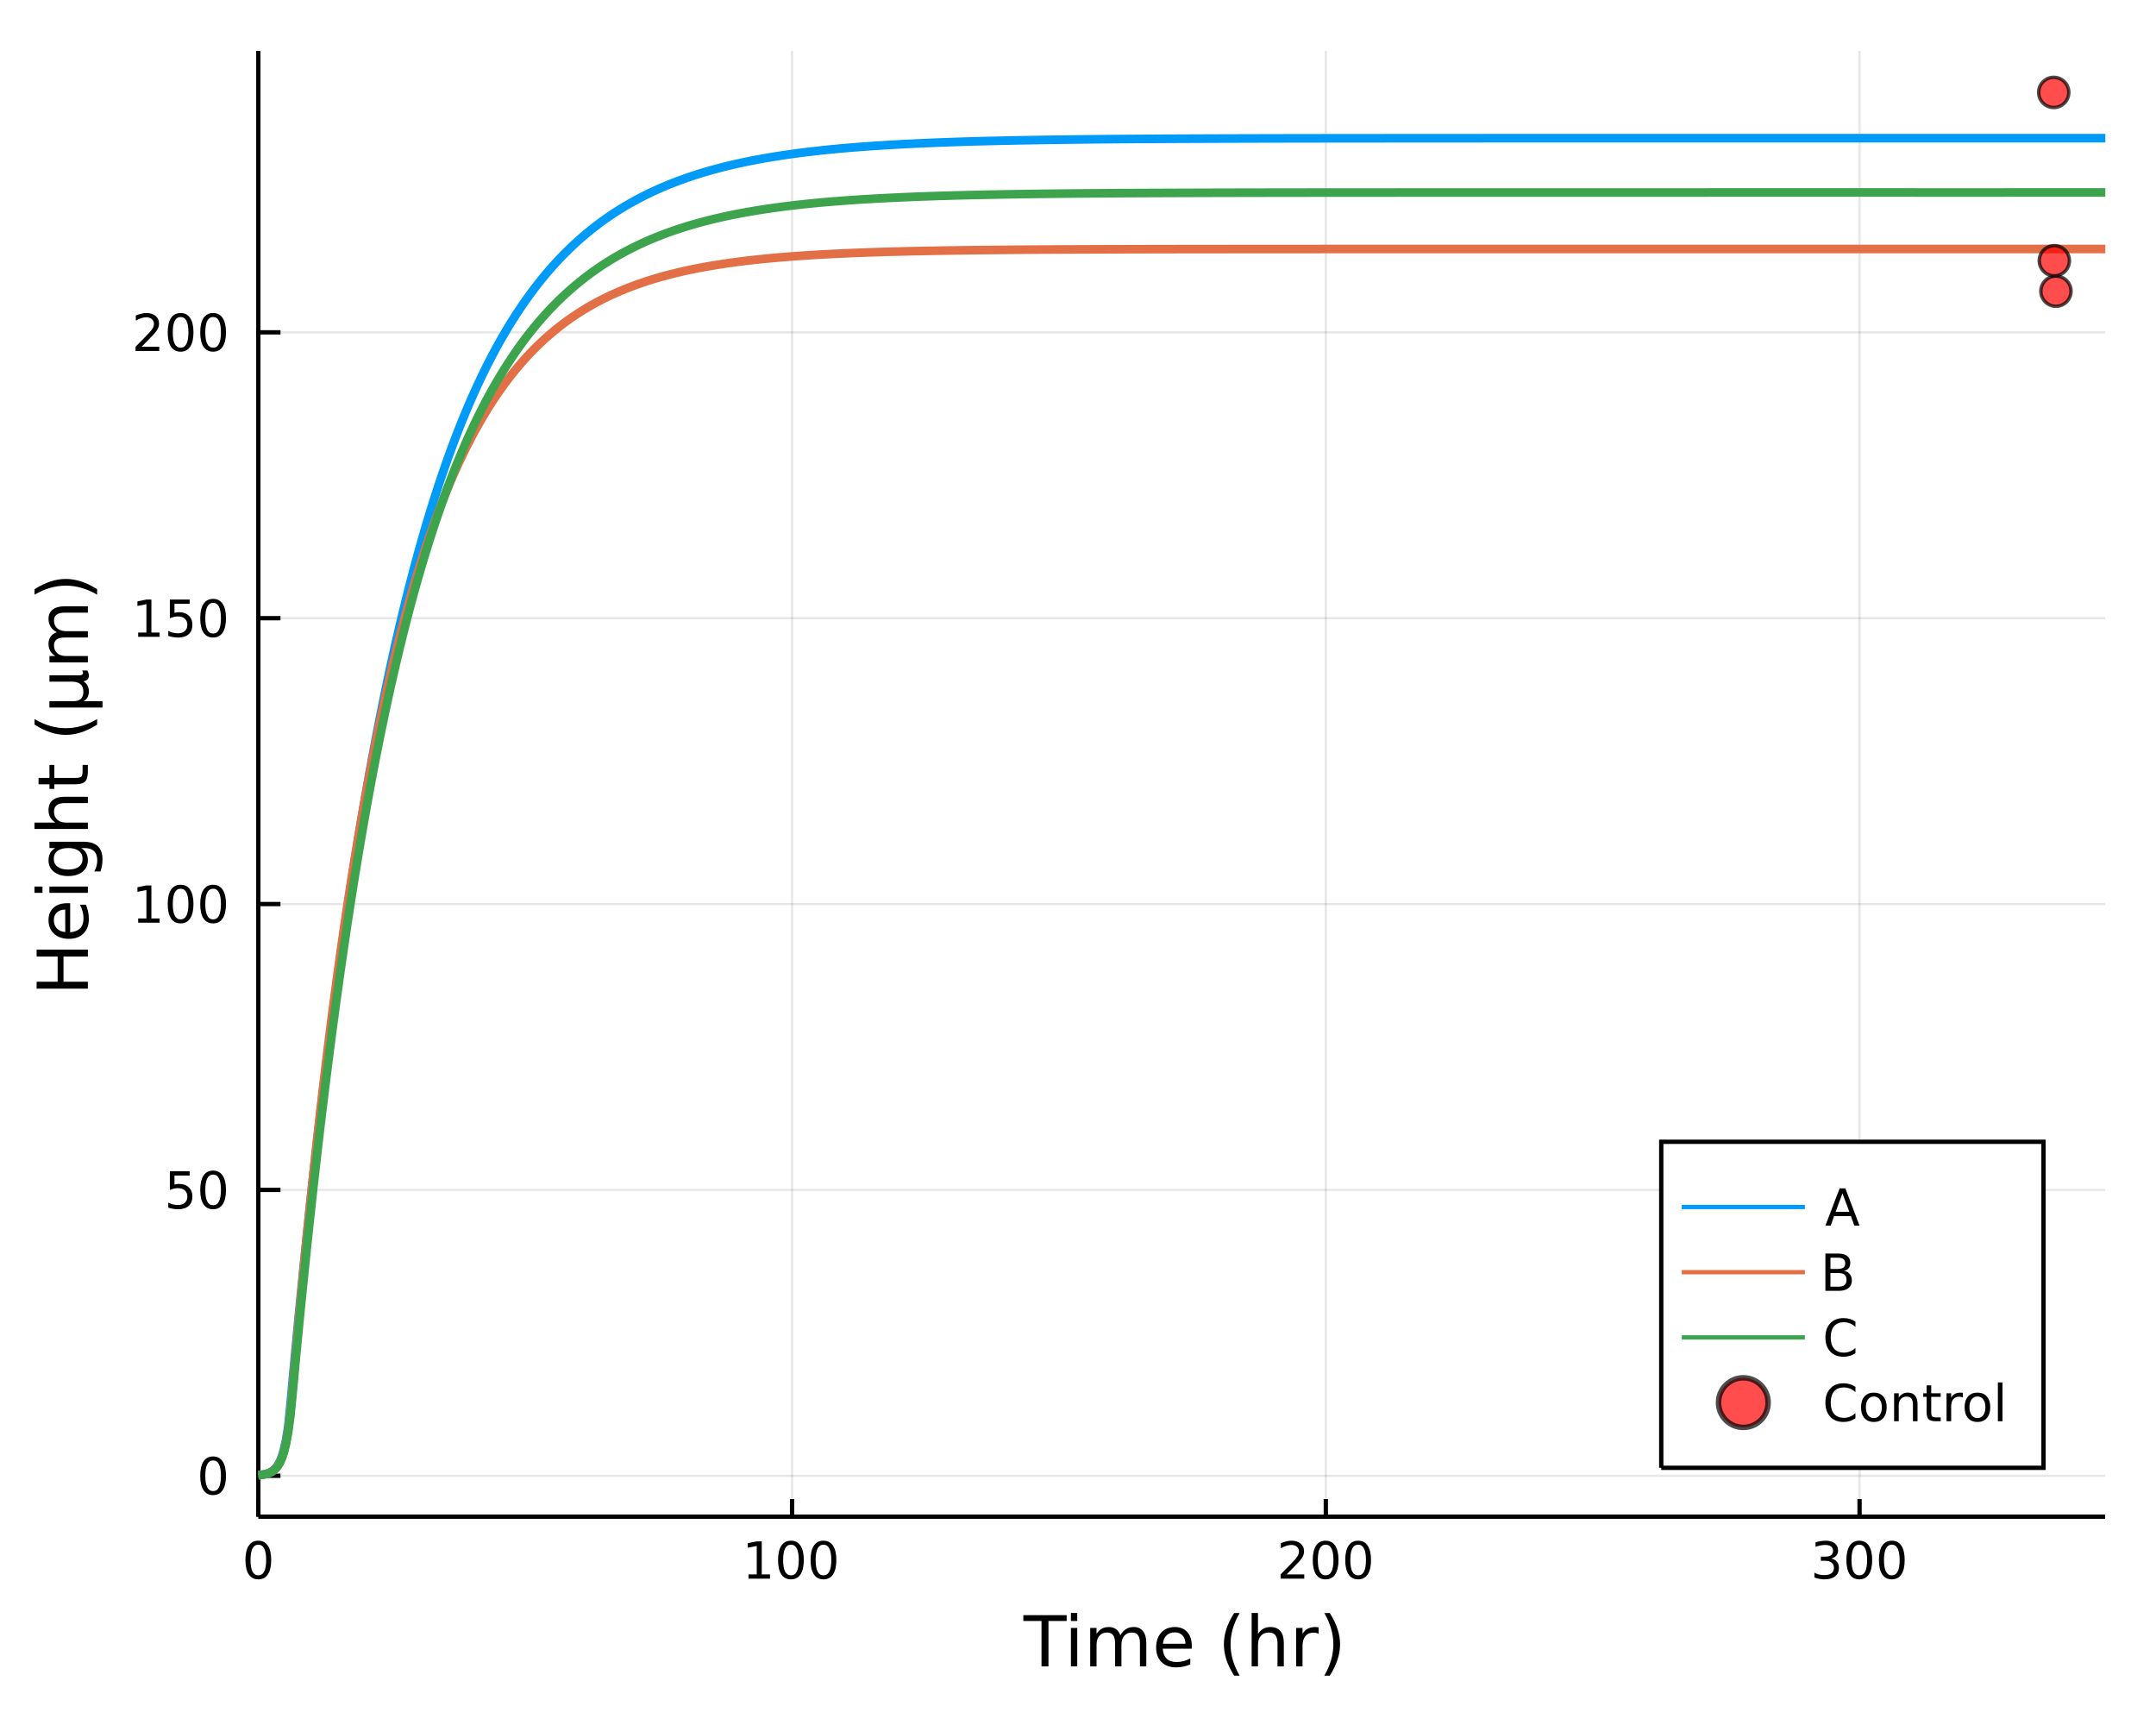 <?xml version="1.0" encoding="utf-8"?>
<svg xmlns="http://www.w3.org/2000/svg" xmlns:xlink="http://www.w3.org/1999/xlink" width="500" height="400" viewBox="0 0 2000 1600">
<rect x="0" y="0" width="2000" height="1600" fill="#333333" stroke="none"/>
<defs>
  <clipPath id="clip150">
    <rect x="0" y="0" width="2000" height="1600"/>
  </clipPath>
</defs>
<path clip-path="url(#clip150)" d="
M0 1600 L2000 1600 L2000 0 L0 0  Z
  " fill="#ffffff" fill-rule="evenodd" fill-opacity="1"/>
<defs>
  <clipPath id="clip151">
    <rect x="400" y="0" width="1401" height="1401"/>
  </clipPath>
</defs>
<path clip-path="url(#clip150)" d="
M239.629 1406.76 L1952.76 1406.76 L1952.76 47.244 L239.629 47.244  Z
  " fill="#ffffff" fill-rule="evenodd" fill-opacity="1"/>
<defs>
  <clipPath id="clip152">
    <rect x="239" y="47" width="1714" height="1361"/>
  </clipPath>
</defs>
<polyline clip-path="url(#clip152)" style="stroke:#000000; stroke-width:2; stroke-opacity:0.1; fill:none" points="
  239.629,1406.76 239.629,47.244 
  "/>
<polyline clip-path="url(#clip152)" style="stroke:#000000; stroke-width:2; stroke-opacity:0.1; fill:none" points="
  734.753,1406.76 734.753,47.244 
  "/>
<polyline clip-path="url(#clip152)" style="stroke:#000000; stroke-width:2; stroke-opacity:0.1; fill:none" points="
  1229.88,1406.76 1229.88,47.244 
  "/>
<polyline clip-path="url(#clip152)" style="stroke:#000000; stroke-width:2; stroke-opacity:0.1; fill:none" points="
  1725,1406.76 1725,47.244 
  "/>
<polyline clip-path="url(#clip150)" style="stroke:#000000; stroke-width:4; stroke-opacity:1; fill:none" points="
  239.629,1406.76 1952.76,1406.76 
  "/>
<polyline clip-path="url(#clip150)" style="stroke:#000000; stroke-width:4; stroke-opacity:1; fill:none" points="
  239.629,1406.76 239.629,1390.45 
  "/>
<polyline clip-path="url(#clip150)" style="stroke:#000000; stroke-width:4; stroke-opacity:1; fill:none" points="
  734.753,1406.76 734.753,1390.45 
  "/>
<polyline clip-path="url(#clip150)" style="stroke:#000000; stroke-width:4; stroke-opacity:1; fill:none" points="
  1229.88,1406.76 1229.88,1390.45 
  "/>
<polyline clip-path="url(#clip150)" style="stroke:#000000; stroke-width:4; stroke-opacity:1; fill:none" points="
  1725,1406.76 1725,1390.45 
  "/>
<path clip-path="url(#clip150)" d="M 0 0 M239.629 1432.75 Q236.018 1432.75 234.19 1436.32 Q232.384 1439.86 232.384 1446.99 Q232.384 1454.1 234.19 1457.66 Q236.018 1461.2 239.629 1461.2 Q243.264 1461.2 245.069 1457.66 Q246.898 1454.1 246.898 1446.99 Q246.898 1439.86 245.069 1436.32 Q243.264 1432.75 239.629 1432.75 M239.629 1429.05 Q245.44 1429.05 248.495 1433.66 Q251.574 1438.24 251.574 1446.99 Q251.574 1455.72 248.495 1460.32 Q245.44 1464.91 239.629 1464.91 Q233.819 1464.91 230.741 1460.32 Q227.685 1455.72 227.685 1446.99 Q227.685 1438.24 230.741 1433.66 Q233.819 1429.05 239.629 1429.05 Z" fill="#000000" fill-rule="evenodd" fill-opacity="1" /><path clip-path="url(#clip150)" d="M 0 0 M694.359 1460.3 L701.998 1460.3 L701.998 1433.94 L693.688 1435.6 L693.688 1431.34 L701.952 1429.68 L706.628 1429.68 L706.628 1460.3 L714.267 1460.3 L714.267 1464.24 L694.359 1464.24 L694.359 1460.3 Z" fill="#000000" fill-rule="evenodd" fill-opacity="1" /><path clip-path="url(#clip150)" d="M 0 0 M733.711 1432.75 Q730.1 1432.75 728.271 1436.32 Q726.466 1439.86 726.466 1446.99 Q726.466 1454.1 728.271 1457.66 Q730.1 1461.2 733.711 1461.2 Q737.345 1461.2 739.151 1457.66 Q740.98 1454.1 740.98 1446.99 Q740.98 1439.86 739.151 1436.32 Q737.345 1432.75 733.711 1432.75 M733.711 1429.05 Q739.521 1429.05 742.577 1433.66 Q745.655 1438.24 745.655 1446.99 Q745.655 1455.72 742.577 1460.32 Q739.521 1464.91 733.711 1464.91 Q727.901 1464.91 724.822 1460.32 Q721.767 1455.72 721.767 1446.99 Q721.767 1438.24 724.822 1433.66 Q727.901 1429.05 733.711 1429.05 Z" fill="#000000" fill-rule="evenodd" fill-opacity="1" /><path clip-path="url(#clip150)" d="M 0 0 M763.873 1432.75 Q760.262 1432.75 758.433 1436.32 Q756.628 1439.86 756.628 1446.99 Q756.628 1454.1 758.433 1457.66 Q760.262 1461.2 763.873 1461.2 Q767.507 1461.2 769.313 1457.66 Q771.141 1454.1 771.141 1446.99 Q771.141 1439.86 769.313 1436.32 Q767.507 1432.75 763.873 1432.75 M763.873 1429.05 Q769.683 1429.05 772.739 1433.66 Q775.817 1438.24 775.817 1446.99 Q775.817 1455.72 772.739 1460.32 Q769.683 1464.91 763.873 1464.91 Q758.063 1464.91 754.984 1460.32 Q751.929 1455.72 751.929 1446.99 Q751.929 1438.24 754.984 1433.66 Q758.063 1429.05 763.873 1429.05 Z" fill="#000000" fill-rule="evenodd" fill-opacity="1" /><path clip-path="url(#clip150)" d="M 0 0 M1193.57 1460.3 L1209.89 1460.3 L1209.89 1464.24 L1187.94 1464.24 L1187.94 1460.3 Q1190.61 1457.55 1195.19 1452.92 Q1199.8 1448.26 1200.98 1446.92 Q1203.22 1444.4 1204.1 1442.66 Q1205 1440.9 1205 1439.21 Q1205 1436.46 1203.06 1434.72 Q1201.14 1432.99 1198.04 1432.99 Q1195.84 1432.99 1193.38 1433.75 Q1190.95 1434.51 1188.17 1436.06 L1188.17 1431.34 Q1191 1430.21 1193.45 1429.63 Q1195.91 1429.05 1197.94 1429.05 Q1203.31 1429.05 1206.51 1431.74 Q1209.7 1434.42 1209.7 1438.91 Q1209.7 1441.04 1208.89 1442.96 Q1208.11 1444.86 1206 1447.45 Q1205.42 1448.12 1202.32 1451.34 Q1199.22 1454.54 1193.57 1460.3 Z" fill="#000000" fill-rule="evenodd" fill-opacity="1" /><path clip-path="url(#clip150)" d="M 0 0 M1229.7 1432.75 Q1226.09 1432.75 1224.26 1436.32 Q1222.46 1439.86 1222.46 1446.99 Q1222.46 1454.1 1224.26 1457.66 Q1226.09 1461.2 1229.7 1461.2 Q1233.34 1461.2 1235.14 1457.66 Q1236.97 1454.1 1236.97 1446.99 Q1236.97 1439.86 1235.14 1436.32 Q1233.34 1432.75 1229.7 1432.75 M1229.7 1429.05 Q1235.51 1429.05 1238.57 1433.66 Q1241.65 1438.24 1241.65 1446.99 Q1241.65 1455.72 1238.57 1460.32 Q1235.51 1464.91 1229.7 1464.91 Q1223.89 1464.91 1220.81 1460.32 Q1217.76 1455.72 1217.76 1446.99 Q1217.76 1438.24 1220.81 1433.66 Q1223.89 1429.05 1229.7 1429.05 Z" fill="#000000" fill-rule="evenodd" fill-opacity="1" /><path clip-path="url(#clip150)" d="M 0 0 M1259.86 1432.75 Q1256.25 1432.75 1254.42 1436.32 Q1252.62 1439.86 1252.62 1446.99 Q1252.62 1454.1 1254.42 1457.66 Q1256.25 1461.2 1259.86 1461.2 Q1263.5 1461.2 1265.3 1457.66 Q1267.13 1454.1 1267.13 1446.99 Q1267.13 1439.86 1265.3 1436.32 Q1263.5 1432.75 1259.86 1432.75 M1259.86 1429.05 Q1265.67 1429.05 1268.73 1433.66 Q1271.81 1438.24 1271.81 1446.99 Q1271.81 1455.72 1268.73 1460.32 Q1265.67 1464.91 1259.86 1464.91 Q1254.05 1464.91 1250.98 1460.32 Q1247.92 1455.72 1247.92 1446.99 Q1247.92 1438.24 1250.98 1433.66 Q1254.05 1429.05 1259.86 1429.05 Z" fill="#000000" fill-rule="evenodd" fill-opacity="1" /><path clip-path="url(#clip150)" d="M 0 0 M1698.76 1445.6 Q1702.12 1446.32 1703.99 1448.59 Q1705.89 1450.86 1705.89 1454.19 Q1705.89 1459.31 1702.37 1462.11 Q1698.85 1464.91 1692.37 1464.91 Q1690.2 1464.91 1687.88 1464.47 Q1685.59 1464.05 1683.14 1463.19 L1683.14 1458.68 Q1685.08 1459.81 1687.4 1460.39 Q1689.71 1460.97 1692.23 1460.97 Q1696.63 1460.97 1698.92 1459.24 Q1701.24 1457.5 1701.24 1454.19 Q1701.24 1451.13 1699.08 1449.42 Q1696.96 1447.69 1693.14 1447.69 L1689.11 1447.69 L1689.11 1443.84 L1693.32 1443.84 Q1696.77 1443.84 1698.6 1442.48 Q1700.43 1441.09 1700.43 1438.5 Q1700.43 1435.83 1698.53 1434.42 Q1696.65 1432.99 1693.14 1432.99 Q1691.21 1432.99 1689.02 1433.4 Q1686.82 1433.82 1684.18 1434.7 L1684.18 1430.53 Q1686.84 1429.79 1689.15 1429.42 Q1691.49 1429.05 1693.55 1429.05 Q1698.88 1429.05 1701.98 1431.48 Q1705.08 1433.89 1705.08 1438.01 Q1705.08 1440.88 1703.44 1442.87 Q1701.79 1444.84 1698.76 1445.6 Z" fill="#000000" fill-rule="evenodd" fill-opacity="1" /><path clip-path="url(#clip150)" d="M 0 0 M1724.76 1432.75 Q1721.15 1432.75 1719.32 1436.32 Q1717.51 1439.86 1717.51 1446.99 Q1717.51 1454.1 1719.32 1457.66 Q1721.15 1461.2 1724.76 1461.2 Q1728.39 1461.2 1730.2 1457.66 Q1732.02 1454.1 1732.02 1446.99 Q1732.02 1439.86 1730.2 1436.32 Q1728.39 1432.75 1724.76 1432.75 M1724.76 1429.05 Q1730.57 1429.05 1733.62 1433.66 Q1736.7 1438.24 1736.7 1446.99 Q1736.7 1455.72 1733.62 1460.32 Q1730.57 1464.91 1724.76 1464.91 Q1718.95 1464.91 1715.87 1460.32 Q1712.81 1455.72 1712.81 1446.99 Q1712.81 1438.24 1715.87 1433.66 Q1718.95 1429.05 1724.76 1429.05 Z" fill="#000000" fill-rule="evenodd" fill-opacity="1" /><path clip-path="url(#clip150)" d="M 0 0 M1754.92 1432.75 Q1751.31 1432.75 1749.48 1436.32 Q1747.67 1439.86 1747.67 1446.99 Q1747.67 1454.1 1749.48 1457.66 Q1751.31 1461.2 1754.92 1461.2 Q1758.55 1461.2 1760.36 1457.66 Q1762.19 1454.1 1762.19 1446.99 Q1762.19 1439.86 1760.36 1436.32 Q1758.55 1432.75 1754.92 1432.75 M1754.92 1429.05 Q1760.73 1429.05 1763.78 1433.66 Q1766.86 1438.24 1766.86 1446.99 Q1766.86 1455.72 1763.78 1460.32 Q1760.73 1464.91 1754.92 1464.91 Q1749.11 1464.91 1746.03 1460.32 Q1742.97 1455.72 1742.97 1446.99 Q1742.97 1438.24 1746.03 1433.66 Q1749.11 1429.05 1754.92 1429.05 Z" fill="#000000" fill-rule="evenodd" fill-opacity="1" /><path clip-path="url(#clip150)" d="M 0 0 M949.288 1498.11 L989.488 1498.11 L989.488 1503.52 L972.618 1503.52 L972.618 1545.63 L966.157 1545.63 L966.157 1503.52 L949.288 1503.52 L949.288 1498.11 Z" fill="#000000" fill-rule="evenodd" fill-opacity="1" /><path clip-path="url(#clip150)" d="M 0 0 M993.434 1509.98 L999.291 1509.98 L999.291 1545.63 L993.434 1545.63 L993.434 1509.98 M993.434 1496.1 L999.291 1496.1 L999.291 1503.52 L993.434 1503.52 L993.434 1496.1 Z" fill="#000000" fill-rule="evenodd" fill-opacity="1" /><path clip-path="url(#clip150)" d="M 0 0 M1039.3 1516.82 Q1041.5 1512.88 1044.55 1511 Q1047.61 1509.12 1051.74 1509.12 Q1057.31 1509.12 1060.34 1513.04 Q1063.36 1516.92 1063.36 1524.11 L1063.36 1545.63 L1057.47 1545.63 L1057.47 1524.3 Q1057.47 1519.18 1055.66 1516.7 Q1053.84 1514.21 1050.12 1514.21 Q1045.57 1514.21 1042.93 1517.24 Q1040.29 1520.26 1040.29 1525.48 L1040.29 1545.63 L1034.4 1545.63 L1034.4 1524.3 Q1034.4 1519.15 1032.58 1516.7 Q1030.77 1514.21 1026.98 1514.21 Q1022.49 1514.21 1019.85 1517.27 Q1017.21 1520.29 1017.21 1525.48 L1017.21 1545.63 L1011.32 1545.63 L1011.32 1509.98 L1017.21 1509.98 L1017.21 1515.52 Q1019.22 1512.24 1022.02 1510.68 Q1024.82 1509.12 1028.67 1509.12 Q1032.55 1509.12 1035.26 1511.09 Q1037.99 1513.07 1039.3 1516.82 Z" fill="#000000" fill-rule="evenodd" fill-opacity="1" /><path clip-path="url(#clip150)" d="M 0 0 M1105.53 1526.34 L1105.53 1529.2 L1078.61 1529.2 Q1078.99 1535.25 1082.24 1538.43 Q1085.51 1541.59 1091.34 1541.59 Q1094.71 1541.59 1097.86 1540.76 Q1101.05 1539.93 1104.17 1538.28 L1104.17 1543.81 Q1101.01 1545.15 1097.7 1545.85 Q1094.39 1546.55 1090.99 1546.55 Q1082.46 1546.55 1077.46 1541.59 Q1072.5 1536.62 1072.5 1528.15 Q1072.5 1519.4 1077.21 1514.28 Q1081.95 1509.12 1089.97 1509.12 Q1097.16 1509.12 1101.33 1513.77 Q1105.53 1518.38 1105.53 1526.34 M1099.68 1524.62 Q1099.61 1519.81 1096.97 1516.95 Q1094.36 1514.09 1090.03 1514.09 Q1085.13 1514.09 1082.17 1516.85 Q1079.24 1519.62 1078.8 1524.65 L1099.68 1524.62 Z" fill="#000000" fill-rule="evenodd" fill-opacity="1" /><path clip-path="url(#clip150)" d="M 0 0 M1149.94 1496.17 Q1145.67 1503.49 1143.6 1510.65 Q1141.53 1517.81 1141.53 1525.16 Q1141.53 1532.51 1143.6 1539.74 Q1145.7 1546.93 1149.94 1554.22 L1144.84 1554.22 Q1140.07 1546.74 1137.68 1539.52 Q1135.33 1532.29 1135.33 1525.16 Q1135.33 1518.06 1137.68 1510.87 Q1140.04 1503.68 1144.84 1496.17 L1149.94 1496.17 Z" fill="#000000" fill-rule="evenodd" fill-opacity="1" /><path clip-path="url(#clip150)" d="M 0 0 M1190.93 1524.11 L1190.93 1545.63 L1185.07 1545.63 L1185.07 1524.3 Q1185.07 1519.24 1183.1 1516.73 Q1181.13 1514.21 1177.18 1514.21 Q1172.44 1514.21 1169.7 1517.24 Q1166.96 1520.26 1166.96 1525.48 L1166.96 1545.63 L1161.08 1545.63 L1161.08 1496.1 L1166.96 1496.1 L1166.96 1515.52 Q1169.06 1512.3 1171.9 1510.71 Q1174.76 1509.12 1178.49 1509.12 Q1184.63 1509.12 1187.78 1512.94 Q1190.93 1516.73 1190.93 1524.11 Z" fill="#000000" fill-rule="evenodd" fill-opacity="1" /><path clip-path="url(#clip150)" d="M 0 0 M1223.27 1515.45 Q1222.28 1514.88 1221.1 1514.63 Q1219.96 1514.34 1218.56 1514.34 Q1213.59 1514.34 1210.92 1517.59 Q1208.28 1520.8 1208.28 1526.85 L1208.28 1545.63 L1202.39 1545.63 L1202.39 1509.98 L1208.28 1509.98 L1208.28 1515.52 Q1210.12 1512.27 1213.08 1510.71 Q1216.04 1509.12 1220.28 1509.12 Q1220.88 1509.12 1221.61 1509.22 Q1222.35 1509.28 1223.24 1509.44 L1223.27 1515.45 Z" fill="#000000" fill-rule="evenodd" fill-opacity="1" /><path clip-path="url(#clip150)" d="M 0 0 M1228.49 1496.17 L1233.58 1496.17 Q1238.35 1503.68 1240.71 1510.87 Q1243.1 1518.06 1243.1 1525.16 Q1243.1 1532.29 1240.71 1539.52 Q1238.35 1546.74 1233.58 1554.22 L1228.49 1554.22 Q1232.72 1546.93 1234.79 1539.74 Q1236.89 1532.51 1236.89 1525.16 Q1236.89 1517.81 1234.79 1510.65 Q1232.72 1503.49 1228.49 1496.17 Z" fill="#000000" fill-rule="evenodd" fill-opacity="1" /><polyline clip-path="url(#clip152)" style="stroke:#000000; stroke-width:2; stroke-opacity:0.1; fill:none" points="
  239.629,1368.82 1952.76,1368.82 
  "/>
<polyline clip-path="url(#clip152)" style="stroke:#000000; stroke-width:2; stroke-opacity:0.1; fill:none" points="
  239.629,1103.68 1952.76,1103.68 
  "/>
<polyline clip-path="url(#clip152)" style="stroke:#000000; stroke-width:2; stroke-opacity:0.1; fill:none" points="
  239.629,838.536 1952.76,838.536 
  "/>
<polyline clip-path="url(#clip152)" style="stroke:#000000; stroke-width:2; stroke-opacity:0.1; fill:none" points="
  239.629,573.395 1952.76,573.395 
  "/>
<polyline clip-path="url(#clip152)" style="stroke:#000000; stroke-width:2; stroke-opacity:0.1; fill:none" points="
  239.629,308.254 1952.76,308.254 
  "/>
<polyline clip-path="url(#clip150)" style="stroke:#000000; stroke-width:4; stroke-opacity:1; fill:none" points="
  239.629,1406.76 239.629,47.244 
  "/>
<polyline clip-path="url(#clip150)" style="stroke:#000000; stroke-width:4; stroke-opacity:1; fill:none" points="
  239.629,1368.82 260.187,1368.82 
  "/>
<polyline clip-path="url(#clip150)" style="stroke:#000000; stroke-width:4; stroke-opacity:1; fill:none" points="
  239.629,1103.68 260.187,1103.68 
  "/>
<polyline clip-path="url(#clip150)" style="stroke:#000000; stroke-width:4; stroke-opacity:1; fill:none" points="
  239.629,838.536 260.187,838.536 
  "/>
<polyline clip-path="url(#clip150)" style="stroke:#000000; stroke-width:4; stroke-opacity:1; fill:none" points="
  239.629,573.395 260.187,573.395 
  "/>
<polyline clip-path="url(#clip150)" style="stroke:#000000; stroke-width:4; stroke-opacity:1; fill:none" points="
  239.629,308.254 260.187,308.254 
  "/>
<path clip-path="url(#clip150)" d="M 0 0 M197.685 1354.62 Q194.074 1354.62 192.245 1358.18 Q190.44 1361.72 190.44 1368.85 Q190.44 1375.96 192.245 1379.52 Q194.074 1383.06 197.685 1383.06 Q201.319 1383.06 203.125 1379.52 Q204.954 1375.96 204.954 1368.85 Q204.954 1361.72 203.125 1358.18 Q201.319 1354.62 197.685 1354.62 M197.685 1350.91 Q203.495 1350.91 206.551 1355.52 Q209.629 1360.1 209.629 1368.85 Q209.629 1377.58 206.551 1382.19 Q203.495 1386.77 197.685 1386.77 Q191.875 1386.77 188.796 1382.19 Q185.741 1377.58 185.741 1368.85 Q185.741 1360.1 188.796 1355.52 Q191.875 1350.91 197.685 1350.91 Z" fill="#000000" fill-rule="evenodd" fill-opacity="1" /><path clip-path="url(#clip150)" d="M 0 0 M157.57 1086.4 L175.926 1086.4 L175.926 1090.33 L161.852 1090.33 L161.852 1098.8 Q162.87 1098.46 163.889 1098.29 Q164.907 1098.11 165.926 1098.11 Q171.713 1098.11 175.093 1101.28 Q178.472 1104.45 178.472 1109.87 Q178.472 1115.45 175 1118.55 Q171.528 1121.63 165.208 1121.63 Q163.032 1121.63 160.764 1121.26 Q158.519 1120.89 156.111 1120.15 L156.111 1115.45 Q158.195 1116.58 160.417 1117.14 Q162.639 1117.69 165.116 1117.69 Q169.12 1117.69 171.458 1115.59 Q173.796 1113.48 173.796 1109.87 Q173.796 1106.26 171.458 1104.15 Q169.12 1102.04 165.116 1102.04 Q163.241 1102.04 161.366 1102.46 Q159.514 1102.88 157.57 1103.76 L157.57 1086.4 Z" fill="#000000" fill-rule="evenodd" fill-opacity="1" /><path clip-path="url(#clip150)" d="M 0 0 M197.685 1089.48 Q194.074 1089.48 192.245 1093.04 Q190.44 1096.58 190.44 1103.71 Q190.44 1110.82 192.245 1114.38 Q194.074 1117.92 197.685 1117.92 Q201.319 1117.92 203.125 1114.38 Q204.954 1110.82 204.954 1103.71 Q204.954 1096.58 203.125 1093.04 Q201.319 1089.48 197.685 1089.48 M197.685 1085.77 Q203.495 1085.77 206.551 1090.38 Q209.629 1094.96 209.629 1103.71 Q209.629 1112.44 206.551 1117.04 Q203.495 1121.63 197.685 1121.63 Q191.875 1121.63 188.796 1117.04 Q185.741 1112.44 185.741 1103.71 Q185.741 1094.96 188.796 1090.38 Q191.875 1085.77 197.685 1085.77 Z" fill="#000000" fill-rule="evenodd" fill-opacity="1" /><path clip-path="url(#clip150)" d="M 0 0 M128.172 851.88 L135.81 851.88 L135.81 825.515 L127.5 827.181 L127.5 822.922 L135.764 821.256 L140.44 821.256 L140.44 851.88 L148.079 851.88 L148.079 855.816 L128.172 855.816 L128.172 851.88 Z" fill="#000000" fill-rule="evenodd" fill-opacity="1" /><path clip-path="url(#clip150)" d="M 0 0 M167.523 824.334 Q163.912 824.334 162.083 827.899 Q160.278 831.441 160.278 838.57 Q160.278 845.677 162.083 849.242 Q163.912 852.783 167.523 852.783 Q171.157 852.783 172.963 849.242 Q174.792 845.677 174.792 838.57 Q174.792 831.441 172.963 827.899 Q171.157 824.334 167.523 824.334 M167.523 820.631 Q173.333 820.631 176.389 825.237 Q179.468 829.82 179.468 838.57 Q179.468 847.297 176.389 851.904 Q173.333 856.487 167.523 856.487 Q161.713 856.487 158.634 851.904 Q155.579 847.297 155.579 838.57 Q155.579 829.82 158.634 825.237 Q161.713 820.631 167.523 820.631 Z" fill="#000000" fill-rule="evenodd" fill-opacity="1" /><path clip-path="url(#clip150)" d="M 0 0 M197.685 824.334 Q194.074 824.334 192.245 827.899 Q190.44 831.441 190.44 838.57 Q190.44 845.677 192.245 849.242 Q194.074 852.783 197.685 852.783 Q201.319 852.783 203.125 849.242 Q204.954 845.677 204.954 838.57 Q204.954 831.441 203.125 827.899 Q201.319 824.334 197.685 824.334 M197.685 820.631 Q203.495 820.631 206.551 825.237 Q209.629 829.82 209.629 838.57 Q209.629 847.297 206.551 851.904 Q203.495 856.487 197.685 856.487 Q191.875 856.487 188.796 851.904 Q185.741 847.297 185.741 838.57 Q185.741 829.82 188.796 825.237 Q191.875 820.631 197.685 820.631 Z" fill="#000000" fill-rule="evenodd" fill-opacity="1" /><path clip-path="url(#clip150)" d="M 0 0 M128.172 586.74 L135.81 586.74 L135.81 560.374 L127.5 562.041 L127.5 557.781 L135.764 556.115 L140.44 556.115 L140.44 586.74 L148.079 586.74 L148.079 590.675 L128.172 590.675 L128.172 586.74 Z" fill="#000000" fill-rule="evenodd" fill-opacity="1" /><path clip-path="url(#clip150)" d="M 0 0 M157.57 556.115 L175.926 556.115 L175.926 560.05 L161.852 560.05 L161.852 568.522 Q162.87 568.175 163.889 568.013 Q164.907 567.828 165.926 567.828 Q171.713 567.828 175.093 570.999 Q178.472 574.17 178.472 579.587 Q178.472 585.166 175 588.267 Q171.528 591.346 165.208 591.346 Q163.032 591.346 160.764 590.976 Q158.519 590.605 156.111 589.865 L156.111 585.166 Q158.195 586.3 160.417 586.855 Q162.639 587.411 165.116 587.411 Q169.12 587.411 171.458 585.304 Q173.796 583.198 173.796 579.587 Q173.796 575.976 171.458 573.869 Q169.12 571.763 165.116 571.763 Q163.241 571.763 161.366 572.18 Q159.514 572.596 157.57 573.476 L157.57 556.115 Z" fill="#000000" fill-rule="evenodd" fill-opacity="1" /><path clip-path="url(#clip150)" d="M 0 0 M197.685 559.193 Q194.074 559.193 192.245 562.758 Q190.44 566.3 190.44 573.43 Q190.44 580.536 192.245 584.101 Q194.074 587.642 197.685 587.642 Q201.319 587.642 203.125 584.101 Q204.954 580.536 204.954 573.43 Q204.954 566.3 203.125 562.758 Q201.319 559.193 197.685 559.193 M197.685 555.49 Q203.495 555.49 206.551 560.096 Q209.629 564.68 209.629 573.43 Q209.629 582.156 206.551 586.763 Q203.495 591.346 197.685 591.346 Q191.875 591.346 188.796 586.763 Q185.741 582.156 185.741 573.43 Q185.741 564.68 188.796 560.096 Q191.875 555.49 197.685 555.49 Z" fill="#000000" fill-rule="evenodd" fill-opacity="1" /><path clip-path="url(#clip150)" d="M 0 0 M131.389 321.599 L147.708 321.599 L147.708 325.534 L125.764 325.534 L125.764 321.599 Q128.426 318.844 133.009 314.215 Q137.616 309.562 138.796 308.219 Q141.042 305.696 141.921 303.96 Q142.824 302.201 142.824 300.511 Q142.824 297.756 140.88 296.02 Q138.959 294.284 135.857 294.284 Q133.658 294.284 131.204 295.048 Q128.773 295.812 125.996 297.363 L125.996 292.641 Q128.82 291.506 131.273 290.928 Q133.727 290.349 135.764 290.349 Q141.134 290.349 144.329 293.034 Q147.523 295.719 147.523 300.21 Q147.523 302.34 146.713 304.261 Q145.926 306.159 143.82 308.752 Q143.241 309.423 140.139 312.641 Q137.037 315.835 131.389 321.599 Z" fill="#000000" fill-rule="evenodd" fill-opacity="1" /><path clip-path="url(#clip150)" d="M 0 0 M167.523 294.053 Q163.912 294.053 162.083 297.617 Q160.278 301.159 160.278 308.289 Q160.278 315.395 162.083 318.96 Q163.912 322.502 167.523 322.502 Q171.157 322.502 172.963 318.96 Q174.792 315.395 174.792 308.289 Q174.792 301.159 172.963 297.617 Q171.157 294.053 167.523 294.053 M167.523 290.349 Q173.333 290.349 176.389 294.955 Q179.468 299.539 179.468 308.289 Q179.468 317.016 176.389 321.622 Q173.333 326.205 167.523 326.205 Q161.713 326.205 158.634 321.622 Q155.579 317.016 155.579 308.289 Q155.579 299.539 158.634 294.955 Q161.713 290.349 167.523 290.349 Z" fill="#000000" fill-rule="evenodd" fill-opacity="1" /><path clip-path="url(#clip150)" d="M 0 0 M197.685 294.053 Q194.074 294.053 192.245 297.617 Q190.44 301.159 190.44 308.289 Q190.44 315.395 192.245 318.96 Q194.074 322.502 197.685 322.502 Q201.319 322.502 203.125 318.96 Q204.954 315.395 204.954 308.289 Q204.954 301.159 203.125 297.617 Q201.319 294.053 197.685 294.053 M197.685 290.349 Q203.495 290.349 206.551 294.955 Q209.629 299.539 209.629 308.289 Q209.629 317.016 206.551 321.622 Q203.495 326.205 197.685 326.205 Q191.875 326.205 188.796 321.622 Q185.741 317.016 185.741 308.289 Q185.741 299.539 188.796 294.955 Q191.875 290.349 197.685 290.349 Z" fill="#000000" fill-rule="evenodd" fill-opacity="1" /><path clip-path="url(#clip150)" d="M 0 0 M33.988 917.02 L33.988 910.591 L53.467 910.591 L53.467 887.229 L33.988 887.229 L33.988 880.799 L81.508 880.799 L81.508 887.229 L58.878 887.229 L58.878 910.591 L81.508 910.591 L81.508 917.02 L33.988 917.02 Z" fill="#000000" fill-rule="evenodd" fill-opacity="1" /><path clip-path="url(#clip150)" d="M 0 0 M62.22 837.767 L65.085 837.767 L65.085 864.694 Q71.132 864.312 74.315 861.066 Q77.466 857.787 77.466 851.963 Q77.466 848.589 76.638 845.438 Q75.811 842.255 74.156 839.136 L79.694 839.136 Q81.031 842.287 81.731 845.597 Q82.431 848.907 82.431 852.313 Q82.431 860.843 77.466 865.84 Q72.501 870.805 64.034 870.805 Q55.281 870.805 50.157 866.095 Q45.001 861.352 45.001 853.331 Q45.001 846.138 49.648 841.969 Q54.263 837.767 62.22 837.767 M60.501 843.624 Q55.695 843.687 52.831 846.329 Q49.966 848.939 49.966 853.268 Q49.966 858.169 52.735 861.129 Q55.504 864.058 60.533 864.503 L60.501 843.624 Z" fill="#000000" fill-rule="evenodd" fill-opacity="1" /><path clip-path="url(#clip150)" d="M 0 0 M45.86 828.155 L45.86 822.299 L81.508 822.299 L81.508 828.155 L45.86 828.155 M31.983 828.155 L31.983 822.299 L39.399 822.299 L39.399 828.155 L31.983 828.155 Z" fill="#000000" fill-rule="evenodd" fill-opacity="1" /><path clip-path="url(#clip150)" d="M 0 0 M63.27 786.587 Q56.905 786.587 53.404 789.229 Q49.902 791.839 49.902 796.581 Q49.902 801.292 53.404 803.934 Q56.905 806.543 63.27 806.543 Q69.604 806.543 73.105 803.934 Q76.607 801.292 76.607 796.581 Q76.607 791.839 73.105 789.229 Q69.604 786.587 63.27 786.587 M77.084 780.731 Q86.187 780.731 90.611 784.773 Q95.067 788.815 95.067 797.154 Q95.067 800.241 94.59 802.979 Q94.144 805.716 93.189 808.294 L87.492 808.294 Q88.892 805.716 89.561 803.201 Q90.229 800.687 90.229 798.077 Q90.229 792.316 87.206 789.452 Q84.214 786.587 78.134 786.587 L75.238 786.587 Q78.389 788.401 79.949 791.234 Q81.508 794.067 81.508 798.013 Q81.508 804.57 76.511 808.58 Q71.514 812.591 63.27 812.591 Q54.995 812.591 49.998 808.58 Q45.001 804.57 45.001 798.013 Q45.001 794.067 46.56 791.234 Q48.12 788.401 51.271 786.587 L45.86 786.587 L45.86 780.731 L77.084 780.731 Z" fill="#000000" fill-rule="evenodd" fill-opacity="1" /><path clip-path="url(#clip150)" d="M 0 0 M59.992 739.035 L81.508 739.035 L81.508 744.892 L60.183 744.892 Q55.122 744.892 52.608 746.865 Q50.093 748.838 50.093 752.785 Q50.093 757.528 53.117 760.265 Q56.141 763.002 61.361 763.002 L81.508 763.002 L81.508 768.89 L31.983 768.89 L31.983 763.002 L51.398 763.002 Q48.184 760.901 46.592 758.069 Q45.001 755.204 45.001 751.48 Q45.001 745.337 48.82 742.186 Q52.608 739.035 59.992 739.035 Z" fill="#000000" fill-rule="evenodd" fill-opacity="1" /><path clip-path="url(#clip150)" d="M 0 0 M35.739 721.561 L45.86 721.561 L45.86 709.498 L50.412 709.498 L50.412 721.561 L69.763 721.561 Q74.124 721.561 75.365 720.384 Q76.607 719.174 76.607 715.514 L76.607 709.498 L81.508 709.498 L81.508 715.514 Q81.508 722.293 78.994 724.871 Q76.447 727.45 69.763 727.45 L50.412 727.45 L50.412 731.746 L45.86 731.746 L45.86 727.45 L35.739 727.45 L35.739 721.561 Z" fill="#000000" fill-rule="evenodd" fill-opacity="1" /><path clip-path="url(#clip150)" d="M 0 0 M32.047 667.007 Q39.367 671.272 46.529 673.341 Q53.69 675.41 61.042 675.41 Q68.395 675.41 75.62 673.341 Q82.813 671.24 90.102 667.007 L90.102 672.1 Q82.622 676.874 75.397 679.261 Q68.172 681.616 61.042 681.616 Q53.945 681.616 46.751 679.261 Q39.558 676.906 32.047 672.1 L32.047 667.007 Z" fill="#000000" fill-rule="evenodd" fill-opacity="1" /><path clip-path="url(#clip150)" d="M 0 0 M95.067 656.249 L45.86 656.249 L45.86 650.393 L68.013 650.393 Q72.628 650.393 74.983 648.197 Q77.339 646 77.339 641.703 Q77.339 636.993 74.665 634.638 Q71.991 632.25 66.644 632.25 L45.86 632.25 L45.86 626.394 L73.296 626.394 Q75.206 626.394 76.129 625.853 Q77.02 625.28 77.02 624.102 Q77.02 623.816 76.861 623.307 Q76.67 622.797 76.288 621.906 L80.999 621.906 Q81.731 623.211 82.081 624.389 Q82.431 625.535 82.431 626.649 Q82.431 628.845 81.19 630.15 Q79.949 631.455 77.402 631.932 Q79.917 633.524 81.19 635.847 Q82.431 638.139 82.431 641.258 Q82.431 644.504 81.19 646.796 Q79.949 649.056 77.466 650.393 L95.067 650.393 L95.067 656.249 Z" fill="#000000" fill-rule="evenodd" fill-opacity="1" /><path clip-path="url(#clip150)" d="M 0 0 M52.703 586.417 Q48.757 584.221 46.879 581.166 Q45.001 578.11 45.001 573.972 Q45.001 568.402 48.916 565.379 Q52.799 562.355 59.992 562.355 L81.508 562.355 L81.508 568.243 L60.183 568.243 Q55.059 568.243 52.576 570.057 Q50.093 571.872 50.093 575.596 Q50.093 580.147 53.117 582.789 Q56.141 585.431 61.361 585.431 L81.508 585.431 L81.508 591.319 L60.183 591.319 Q55.027 591.319 52.576 593.133 Q50.093 594.947 50.093 598.735 Q50.093 603.223 53.149 605.865 Q56.173 608.506 61.361 608.506 L81.508 608.506 L81.508 614.395 L45.86 614.395 L45.86 608.506 L51.398 608.506 Q48.12 606.501 46.56 603.7 Q45.001 600.899 45.001 597.048 Q45.001 593.165 46.974 590.46 Q48.948 587.722 52.703 586.417 Z" fill="#000000" fill-rule="evenodd" fill-opacity="1" /><path clip-path="url(#clip150)" d="M 0 0 M32.047 551.597 L32.047 546.504 Q39.558 541.73 46.751 539.375 Q53.945 536.988 61.042 536.988 Q68.172 536.988 75.397 539.375 Q82.622 541.73 90.102 546.504 L90.102 551.597 Q82.813 547.364 75.62 545.295 Q68.395 543.194 61.042 543.194 Q53.69 543.194 46.529 545.295 Q39.367 547.364 32.047 551.597 Z" fill="#000000" fill-rule="evenodd" fill-opacity="1" /><polyline clip-path="url(#clip152)" style="stroke:#009af9; stroke-width:8; stroke-opacity:1; fill:none" points="
  239.629,1368.29 241.612,1368.09 243.594,1367.81 245.577,1367.44 247.559,1366.92 249.542,1366.2 251.524,1365.22 253.507,1363.87 255.489,1362 257.472,1359.44 
  259.454,1355.92 261.437,1351.07 263.419,1344.4 265.402,1335.23 267.384,1323.02 269.367,1303.74 271.349,1281.88 273.332,1260.54 275.314,1239.59 277.296,1219.03 
  279.279,1198.85 281.261,1179.04 283.244,1159.6 285.226,1140.52 287.209,1121.79 289.191,1103.41 291.174,1085.37 293.156,1067.66 295.139,1050.28 297.121,1033.22 
  299.104,1016.48 301.086,1000.04 303.069,983.912 305.051,968.081 307.034,952.542 309.016,937.291 310.999,922.322 312.981,907.63 314.964,893.21 316.946,879.057 
  318.928,865.166 320.911,851.531 322.893,838.149 324.876,825.015 326.858,812.123 328.841,799.47 330.823,787.051 332.806,774.861 334.788,762.897 336.771,751.154 
  338.753,739.629 340.736,728.316 342.718,717.213 344.701,706.316 346.683,695.62 348.666,685.122 350.648,674.818 352.631,664.705 354.613,654.779 356.596,645.037 
  358.578,635.475 360.56,626.09 362.543,616.879 364.525,607.838 366.508,598.964 368.49,590.254 370.473,581.705 372.455,573.315 374.438,565.079 376.42,556.996 
  378.403,549.062 380.385,541.275 382.368,533.632 384.35,526.13 386.333,518.768 388.315,511.541 390.298,504.449 392.28,497.487 394.263,490.655 396.245,483.949 
  398.227,477.367 400.21,470.907 402.192,464.566 404.175,458.343 406.157,452.235 408.14,446.24 410.122,440.356 412.105,434.58 414.087,428.911 416.07,423.348 
  418.052,417.887 420.035,412.526 422.017,407.265 424,402.101 425.982,397.033 427.965,392.058 429.947,387.175 431.93,382.383 433.912,377.679 435.895,373.062 
  437.877,368.531 439.859,364.084 441.842,359.719 443.824,355.435 445.807,351.231 447.789,347.104 449.772,343.054 451.754,339.078 453.737,335.177 455.719,331.347 
  457.702,327.589 459.684,323.9 461.667,320.279 463.649,316.725 465.632,313.237 467.614,309.814 469.597,306.453 471.579,303.155 473.562,299.918 475.544,296.74 
  477.527,293.621 479.509,290.56 481.491,287.555 483.474,284.605 485.456,281.71 487.439,278.869 489.421,276.08 491.404,273.343 493.386,270.656 495.369,268.019 
  497.351,265.431 499.334,262.891 501.316,260.398 503.299,257.951 505.281,255.55 507.264,253.193 509.246,250.88 511.229,248.61 513.211,246.381 515.194,244.195 
  517.176,242.048 519.158,239.942 521.141,237.874 523.123,235.845 525.106,233.853 527.088,231.899 529.071,229.98 531.053,228.097 533.036,226.248 535.018,224.434 
  537.001,222.653 538.983,220.905 540.966,219.19 542.948,217.505 544.931,215.852 546.913,214.23 548.896,212.637 550.878,211.073 552.861,209.539 554.843,208.032 
  556.826,206.554 558.808,205.102 560.79,203.678 562.773,202.28 564.755,200.908 566.738,199.561 568.72,198.239 570.703,196.942 572.685,195.669 574.668,194.419 
  576.65,193.193 578.633,191.99 580.615,190.809 582.598,189.65 584.58,188.512 586.563,187.396 588.545,186.3 590.528,185.225 592.51,184.169 594.493,183.134 
  596.475,182.117 598.458,181.12 600.44,180.14 602.422,179.179 604.405,178.236 606.387,177.31 608.37,176.402 610.352,175.51 612.335,174.634 614.317,173.775 
  616.3,172.932 618.282,172.104 620.265,171.291 622.247,170.493 624.23,169.71 626.212,168.941 628.195,168.186 630.177,167.445 632.16,166.717 634.142,166.003 
  636.125,165.302 638.107,164.614 640.089,163.939 642.072,163.276 644.054,162.625 646.037,161.986 648.019,161.36 650.002,160.744 651.984,160.141 653.967,159.548 
  655.949,158.967 657.932,158.396 659.914,157.836 661.897,157.287 663.879,156.748 665.862,156.219 667.844,155.699 669.827,155.19 671.809,154.69 673.792,154.199 
  675.774,153.717 677.757,153.245 679.739,152.781 681.721,152.326 683.704,151.879 685.686,151.441 687.669,151.011 689.651,150.589 691.634,150.174 693.616,149.768 
  695.599,149.369 697.581,148.977 699.564,148.592 701.546,148.215 703.529,147.845 705.511,147.481 707.494,147.124 709.476,146.773 711.459,146.429 713.441,146.092 
  715.424,145.76 717.406,145.434 719.389,145.114 721.371,144.8 723.353,144.492 725.336,144.189 727.318,143.892 729.301,143.6 731.283,143.314 733.266,143.032 
  735.248,142.756 737.231,142.485 739.213,142.219 741.196,141.958 743.178,141.702 745.161,141.45 747.143,141.204 749.126,140.961 751.108,140.724 753.091,140.491 
  755.073,140.262 757.056,140.037 759.038,139.817 761.021,139.601 763.003,139.389 764.985,139.18 766.968,138.976 768.95,138.776 770.933,138.579 772.915,138.386 
  774.898,138.197 776.88,138.012 778.863,137.829 780.845,137.651 782.828,137.475 784.81,137.303 786.793,137.135 788.775,136.969 790.758,136.807 792.74,136.647 
  794.723,136.491 796.705,136.337 798.688,136.186 800.67,136.039 802.652,135.893 804.635,135.751 806.617,135.611 808.6,135.474 810.582,135.339 812.565,135.207 
  814.547,135.077 816.53,134.95 818.512,134.824 820.495,134.701 822.477,134.58 824.46,134.462 826.442,134.345 828.425,134.231 830.407,134.118 832.39,134.007 
  834.372,133.899 836.355,133.792 838.337,133.687 840.32,133.584 842.302,133.483 844.284,133.384 846.267,133.287 848.249,133.191 850.232,133.097 852.214,133.005 
  854.197,132.915 856.179,132.826 858.162,132.739 860.144,132.653 862.127,132.569 864.109,132.487 866.092,132.406 868.074,132.327 870.057,132.249 872.039,132.173 
  874.022,132.098 876.004,132.024 877.987,131.952 879.969,131.882 881.952,131.812 883.934,131.744 885.916,131.678 887.899,131.612 889.881,131.548 891.864,131.485 
  893.846,131.424 895.829,131.363 897.811,131.304 899.794,131.246 901.776,131.189 903.759,131.133 905.741,131.078 907.724,131.024 909.706,130.972 911.689,130.92 
  913.671,130.869 915.654,130.82 917.636,130.771 919.619,130.723 921.601,130.676 923.583,130.63 925.566,130.585 927.548,130.54 929.531,130.497 931.513,130.454 
  933.496,130.412 935.478,130.371 937.461,130.331 939.443,130.291 941.426,130.252 943.408,130.214 945.391,130.176 947.373,130.139 949.356,130.103 951.338,130.067 
  953.321,130.032 955.303,129.997 957.286,129.963 959.268,129.93 961.251,129.897 963.233,129.864 965.215,129.832 967.198,129.801 969.18,129.77 971.163,129.74 
  973.145,129.71 975.128,129.681 977.11,129.652 979.093,129.624 981.075,129.596 983.058,129.569 985.04,129.542 987.023,129.516 989.005,129.49 990.988,129.465 
  992.97,129.44 994.953,129.416 996.935,129.392 998.918,129.369 1000.9,129.345 1002.88,129.323 1004.86,129.301 1006.85,129.279 1008.83,129.258 1010.81,129.237 
  1012.79,129.216 1014.78,129.196 1016.76,129.177 1018.74,129.157 1020.72,129.138 1022.71,129.12 1024.69,129.102 1026.67,129.084 1028.65,129.067 1030.64,129.05 
  1032.62,129.033 1034.6,129.016 1036.58,129 1038.57,128.985 1040.55,128.969 1042.53,128.954 1044.51,128.94 1046.5,128.925 1048.48,128.911 1050.46,128.897 
  1052.44,128.884 1054.43,128.87 1056.41,128.857 1058.39,128.845 1060.37,128.832 1062.36,128.82 1064.34,128.808 1066.32,128.796 1068.3,128.785 1070.29,128.774 
  1072.27,128.763 1074.25,128.752 1076.23,128.741 1078.22,128.731 1080.2,128.721 1082.18,128.711 1084.16,128.701 1086.15,128.691 1088.13,128.682 1090.11,128.673 
  1092.09,128.664 1094.08,128.655 1096.06,128.646 1098.04,128.637 1100.02,128.629 1102.01,128.62 1103.99,128.612 1105.97,128.604 1107.95,128.596 1109.94,128.588 
  1111.92,128.58 1113.9,128.572 1115.88,128.564 1117.87,128.556 1119.85,128.549 1121.83,128.541 1123.81,128.534 1125.8,128.527 1127.78,128.52 1129.76,128.513 
  1131.74,128.506 1133.73,128.499 1135.71,128.492 1137.69,128.486 1139.67,128.479 1141.66,128.473 1143.64,128.467 1145.62,128.461 1147.6,128.455 1149.59,128.449 
  1151.57,128.443 1153.55,128.437 1155.53,128.431 1157.52,128.426 1159.5,128.42 1161.48,128.415 1163.46,128.41 1165.45,128.405 1167.43,128.4 1169.41,128.395 
  1171.39,128.39 1173.38,128.385 1175.36,128.38 1177.34,128.376 1179.32,128.371 1181.31,128.367 1183.29,128.363 1185.27,128.359 1187.25,128.355 1189.24,128.351 
  1191.22,128.347 1193.2,128.343 1195.18,128.339 1197.17,128.335 1199.15,128.332 1201.13,128.328 1203.11,128.325 1205.1,128.322 1207.08,128.318 1209.06,128.315 
  1211.04,128.312 1213.02,128.309 1215.01,128.306 1216.99,128.303 1218.97,128.301 1220.95,128.298 1222.94,128.295 1224.92,128.293 1226.9,128.29 1228.88,128.288 
  1230.87,128.286 1232.85,128.283 1234.83,128.281 1236.81,128.279 1238.8,128.277 1240.78,128.275 1242.76,128.273 1244.74,128.271 1246.73,128.269 1248.71,128.267 
  1250.69,128.265 1252.67,128.263 1254.66,128.262 1256.64,128.26 1258.62,128.258 1260.6,128.257 1262.59,128.255 1264.57,128.254 1266.55,128.252 1268.53,128.251 
  1270.52,128.249 1272.5,128.248 1274.48,128.246 1276.46,128.245 1278.45,128.244 1280.43,128.242 1282.41,128.241 1284.39,128.24 1286.38,128.239 1288.36,128.237 
  1290.34,128.236 1292.32,128.235 1294.31,128.233 1296.29,128.232 1298.27,128.231 1300.25,128.23 1302.24,128.228 1304.22,128.227 1306.2,128.226 1308.18,128.224 
  1310.17,128.223 1312.15,128.222 1314.13,128.22 1316.11,128.219 1318.1,128.218 1320.08,128.216 1322.06,128.215 1324.04,128.214 1326.03,128.213 1328.01,128.211 
  1329.99,128.21 1331.97,128.209 1333.96,128.208 1335.94,128.207 1337.92,128.205 1339.9,128.204 1341.89,128.203 1343.87,128.202 1345.85,128.201 1347.83,128.2 
  1349.82,128.199 1351.8,128.197 1353.78,128.196 1355.76,128.195 1357.75,128.194 1359.73,128.193 1361.71,128.192 1363.69,128.191 1365.68,128.19 1367.66,128.189 
  1369.64,128.188 1371.62,128.188 1373.61,128.187 1375.59,128.186 1377.57,128.185 1379.55,128.184 1381.54,128.183 1383.52,128.183 1385.5,128.182 1387.48,128.181 
  1389.47,128.18 1391.45,128.18 1393.43,128.179 1395.41,128.178 1397.4,128.177 1399.38,128.177 1401.36,128.176 1403.34,128.176 1405.33,128.175 1407.31,128.174 
  1409.29,128.174 1411.27,128.173 1413.25,128.173 1415.24,128.172 1417.22,128.172 1419.2,128.171 1421.18,128.171 1423.17,128.17 1425.15,128.17 1427.13,128.17 
  1429.11,128.169 1431.1,128.169 1433.08,128.169 1435.06,128.168 1437.04,128.168 1439.03,128.168 1441.01,128.167 1442.99,128.167 1444.97,128.167 1446.96,128.167 
  1448.94,128.166 1450.92,128.166 1452.9,128.166 1454.89,128.166 1456.87,128.166 1458.85,128.166 1460.83,128.165 1462.82,128.165 1464.8,128.165 1466.78,128.165 
  1468.76,128.165 1470.75,128.165 1472.73,128.165 1474.71,128.165 1476.69,128.165 1478.68,128.165 1480.66,128.165 1482.64,128.165 1484.62,128.165 1486.61,128.165 
  1488.59,128.165 1490.57,128.165 1492.55,128.165 1494.54,128.165 1496.52,128.165 1498.5,128.165 1500.48,128.165 1502.47,128.165 1504.45,128.165 1506.43,128.165 
  1508.41,128.165 1510.4,128.165 1512.38,128.165 1514.36,128.165 1516.34,128.165 1518.33,128.165 1520.31,128.165 1522.29,128.165 1524.27,128.165 1526.26,128.165 
  1528.24,128.165 1530.22,128.165 1532.2,128.165 1534.19,128.165 1536.17,128.165 1538.15,128.164 1540.13,128.164 1542.12,128.164 1544.1,128.164 1546.08,128.164 
  1548.06,128.164 1550.05,128.164 1552.03,128.164 1554.01,128.163 1555.99,128.163 1557.98,128.163 1559.96,128.163 1561.94,128.162 1563.92,128.162 1565.91,128.162 
  1567.89,128.162 1569.87,128.162 1571.85,128.161 1573.84,128.161 1575.82,128.161 1577.8,128.161 1579.78,128.16 1581.77,128.16 1583.75,128.16 1585.73,128.16 
  1587.71,128.159 1589.7,128.159 1591.68,128.159 1593.66,128.159 1595.64,128.158 1597.63,128.158 1599.61,128.158 1601.59,128.158 1603.57,128.157 1605.56,128.157 
  1607.54,128.157 1609.52,128.157 1611.5,128.156 1613.48,128.156 1615.47,128.156 1617.45,128.156 1619.43,128.155 1621.41,128.155 1623.4,128.155 1625.38,128.155 
  1627.36,128.154 1629.34,128.154 1631.33,128.154 1633.31,128.154 1635.29,128.154 1637.27,128.153 1639.26,128.153 1641.24,128.153 1643.22,128.153 1645.2,128.153 
  1647.19,128.152 1649.17,128.152 1651.15,128.152 1653.13,128.152 1655.12,128.152 1657.1,128.152 1659.08,128.152 1661.06,128.151 1663.05,128.151 1665.03,128.151 
  1667.01,128.151 1668.99,128.151 1670.98,128.151 1672.96,128.151 1674.94,128.151 1676.92,128.15 1678.91,128.15 1680.89,128.15 1682.87,128.15 1684.85,128.15 
  1686.84,128.15 1688.82,128.15 1690.8,128.15 1692.78,128.15 1694.77,128.15 1696.75,128.15 1698.73,128.15 1700.71,128.15 1702.7,128.15 1704.68,128.15 
  1706.66,128.15 1708.64,128.15 1710.63,128.15 1712.61,128.15 1714.59,128.15 1716.57,128.15 1718.56,128.15 1720.54,128.15 1722.52,128.15 1724.5,128.15 
  1726.49,128.15 1728.47,128.15 1730.45,128.15 1732.43,128.15 1734.42,128.15 1736.4,128.15 1738.38,128.15 1740.36,128.15 1742.35,128.15 1744.33,128.15 
  1746.31,128.15 1748.29,128.151 1750.28,128.151 1752.26,128.151 1754.24,128.151 1756.22,128.151 1758.21,128.151 1760.19,128.151 1762.17,128.151 1764.15,128.151 
  1766.14,128.152 1768.12,128.152 1770.1,128.152 1772.08,128.152 1774.07,128.152 1776.05,128.152 1778.03,128.152 1780.01,128.153 1782,128.153 1783.98,128.153 
  1785.96,128.153 1787.94,128.153 1789.93,128.153 1791.91,128.153 1793.89,128.154 1795.87,128.154 1797.86,128.154 1799.84,128.154 1801.82,128.154 1803.8,128.154 
  1805.79,128.154 1807.77,128.155 1809.75,128.155 1811.73,128.155 1813.71,128.155 1815.7,128.155 1817.68,128.155 1819.66,128.155 1821.64,128.156 1823.63,128.156 
  1825.61,128.156 1827.59,128.156 1829.57,128.156 1831.56,128.156 1833.54,128.156 1835.52,128.156 1837.5,128.156 1839.49,128.156 1841.47,128.157 1843.45,128.157 
  1845.43,128.157 1847.42,128.157 1849.4,128.157 1851.38,128.157 1853.36,128.157 1855.35,128.157 1857.33,128.157 1859.31,128.157 1861.29,128.157 1863.28,128.157 
  1865.26,128.157 1867.24,128.157 1869.22,128.157 1871.21,128.157 1873.19,128.157 1875.17,128.157 1877.15,128.156 1879.14,128.156 1881.12,128.156 1883.1,128.156 
  1885.08,128.156 1887.07,128.156 1889.05,128.156 1891.03,128.156 1893.01,128.156 1895,128.156 1896.98,128.155 1898.96,128.155 1900.94,128.155 1902.93,128.155 
  1904.91,128.155 1906.89,128.155 1908.87,128.155 1910.86,128.155 1912.84,128.155 1914.82,128.154 1916.8,128.154 1918.79,128.154 1920.77,128.154 1922.75,128.154 
  1924.73,128.154 1926.72,128.154 1928.7,128.154 1930.68,128.153 1932.66,128.153 1934.65,128.153 1936.63,128.153 1938.61,128.153 1940.59,128.153 1942.58,128.153 
  1944.56,128.153 1946.54,128.152 1948.52,128.152 1950.51,128.152 1952.49,128.152 1954.47,128.152 1956.45,128.152 1958.44,128.152 1960.42,128.152 1962.4,128.152 
  1964.38,128.152 1966.37,128.151 1968.35,128.151 1970.33,128.151 1972.31,128.151 1974.3,128.151 1976.28,128.151 1978.26,128.151 1980.24,128.151 1982.23,128.151 
  1984.21,128.151 1986.19,128.151 1988.17,128.15 1990.16,128.15 1992.14,128.15 1994.12,128.15 1996.1,128.15 1998.09,128.15 2000.07,128.15 2002.05,128.15 
  2004.03,128.15 2006.02,128.15 2008,128.15 2009.98,128.15 2011.96,128.15 2013.95,128.15 2015.93,128.15 2017.91,128.15 2019.89,128.15 2021.87,128.15 
  2023.86,128.15 2025.84,128.15 2027.82,128.15 2029.8,128.15 2031.79,128.15 2033.77,128.15 2035.75,128.15 2037.73,128.15 2039.72,128.15 2041.7,128.15 
  2043.68,128.15 2045.66,128.15 2047.65,128.15 2049.63,128.15 2051.61,128.15 2053.59,128.15 2055.58,128.15 2057.56,128.15 2059.54,128.15 2061.52,128.15 
  2063.51,128.15 2065.49,128.15 2067.47,128.15 2069.45,128.15 2071.44,128.15 2073.42,128.15 2075.4,128.15 2077.38,128.15 2079.37,128.15 2081.35,128.15 
  2083.33,128.151 2085.31,128.151 2087.3,128.151 2089.28,128.151 2091.26,128.151 2093.24,128.151 2095.23,128.151 2097.21,128.151 2099.19,128.151 2101.17,128.151 
  2103.16,128.151 2105.14,128.151 2107.12,128.151 2109.1,128.152 2111.09,128.152 2113.07,128.152 2115.05,128.152 2117.03,128.152 2119.02,128.152 2121,128.152 
  2122.98,128.152 2124.96,128.152 2126.95,128.152 2128.93,128.153 2130.91,128.153 2132.89,128.153 2134.88,128.153 2136.86,128.153 2138.84,128.153 2140.82,128.153 
  2142.81,128.153 2144.79,128.153 2146.77,128.153 2148.75,128.153 2150.74,128.154 2152.72,128.154 2154.7,128.154 2156.68,128.154 2158.67,128.154 2160.65,128.154 
  2162.63,128.154 2164.61,128.154 2166.6,128.154 2168.58,128.154 2170.56,128.154 2172.54,128.154 2174.53,128.155 2176.51,128.155 2178.49,128.155 2180.47,128.155 
  2182.46,128.155 2184.44,128.155 2186.42,128.155 2188.4,128.155 2190.39,128.155 2192.37,128.155 2194.35,128.155 2196.33,128.155 2198.32,128.155 2200.3,128.155 
  2202.28,128.155 2204.26,128.155 2206.25,128.155 2208.23,128.155 2210.21,128.155 2212.19,128.155 2214.18,128.155 2216.16,128.155 2218.14,128.155 2220.12,128.155 
  
  "/>
<polyline clip-path="url(#clip152)" style="stroke:#e26f46; stroke-width:8; stroke-opacity:1; fill:none" points="
  239.629,1368.29 241.612,1368.09 243.594,1367.83 245.577,1367.46 247.559,1366.96 249.542,1366.28 251.524,1365.34 253.507,1364.07 255.489,1362.32 257.472,1359.93 
  259.454,1356.66 261.437,1352.19 263.419,1346.07 265.402,1337.7 267.384,1326.26 269.367,1310.57 271.349,1289.17 273.332,1266.64 275.314,1244.6 277.296,1223.02 
  279.279,1201.89 281.261,1181.22 283.244,1160.99 285.226,1141.19 287.209,1121.81 289.191,1102.84 291.174,1084.28 293.156,1066.11 295.139,1048.33 297.121,1030.93 
  299.104,1013.9 301.086,997.227 303.069,980.913 305.051,964.946 307.034,949.318 309.016,934.024 310.999,919.055 312.981,904.405 314.964,890.067 316.946,876.034 
  318.928,862.299 320.911,848.858 322.893,835.702 324.876,822.826 326.858,810.225 328.841,797.891 330.823,785.821 332.806,774.007 334.788,762.444 336.771,751.128 
  338.753,740.053 340.736,729.214 342.718,718.605 344.701,708.223 346.683,698.061 348.666,688.116 350.648,678.383 352.631,668.857 354.613,659.533 356.596,650.409 
  358.578,641.478 360.56,632.737 362.543,624.183 364.525,615.81 366.508,607.616 368.49,599.596 370.473,591.746 372.455,584.064 374.438,576.546 376.42,569.187 
  378.403,561.986 380.385,554.938 382.368,548.04 384.35,541.288 386.333,534.681 388.315,528.215 390.298,521.886 392.28,515.691 394.263,509.629 396.245,503.696 
  398.227,497.889 400.21,492.205 402.192,486.642 404.175,481.198 406.157,475.869 408.14,470.654 410.122,465.55 412.105,460.554 414.087,455.665 416.07,450.879 
  418.052,446.196 420.035,441.613 422.017,437.127 424,432.737 425.982,428.441 427.965,424.236 429.947,420.12 431.93,416.093 433.912,412.151 435.895,408.293 
  437.877,404.518 439.859,400.823 441.842,397.206 443.824,393.666 445.807,390.202 447.789,386.811 449.772,383.493 451.754,380.245 453.737,377.066 455.719,373.954 
  457.702,370.908 459.684,367.928 461.667,365.01 463.649,362.155 465.632,359.36 467.614,356.625 469.597,353.948 471.579,351.329 473.562,348.765 475.544,346.256 
  477.527,343.8 479.509,341.397 481.491,339.045 483.474,336.744 485.456,334.491 487.439,332.287 489.421,330.129 491.404,328.018 493.386,325.952 495.369,323.929 
  497.351,321.95 499.334,320.012 501.316,318.116 503.299,316.261 505.281,314.444 507.264,312.666 509.246,310.926 511.229,309.223 513.211,307.556 515.194,305.924 
  517.176,304.327 519.158,302.764 521.141,301.233 523.123,299.736 525.106,298.27 527.088,296.835 529.071,295.431 531.053,294.057 533.036,292.712 535.018,291.396 
  537.001,290.108 538.983,288.848 540.966,287.615 542.948,286.408 544.931,285.227 546.913,284.071 548.896,282.94 550.878,281.833 552.861,280.749 554.843,279.689 
  556.826,278.652 558.808,277.636 560.79,276.643 562.773,275.67 564.755,274.718 566.738,273.787 568.72,272.875 570.703,271.983 572.685,271.109 574.668,270.254 
  576.65,269.417 578.633,268.598 580.615,267.796 582.598,267.011 584.58,266.243 586.563,265.49 588.545,264.754 590.528,264.033 592.51,263.327 594.493,262.636 
  596.475,261.96 598.458,261.299 600.44,260.651 602.422,260.018 604.405,259.397 606.387,258.791 608.37,258.197 610.352,257.616 612.335,257.047 614.317,256.49 
  616.3,255.946 618.282,255.413 620.265,254.892 622.247,254.382 624.23,253.883 626.212,253.394 628.195,252.916 630.177,252.449 632.16,251.991 634.142,251.543 
  636.125,251.105 638.107,250.676 640.089,250.257 642.072,249.846 644.054,249.444 646.037,249.05 648.019,248.665 650.002,248.288 651.984,247.919 653.967,247.558 
  655.949,247.205 657.932,246.859 659.914,246.52 661.897,246.188 663.879,245.863 665.862,245.544 667.844,245.233 669.827,244.928 671.809,244.629 673.792,244.337 
  675.774,244.05 677.757,243.77 679.739,243.496 681.721,243.227 683.704,242.965 685.686,242.707 687.669,242.456 689.651,242.21 691.634,241.969 693.616,241.733 
  695.599,241.502 697.581,241.277 699.564,241.056 701.546,240.84 703.529,240.628 705.511,240.422 707.494,240.219 709.476,240.022 711.459,239.828 713.441,239.639 
  715.424,239.454 717.406,239.272 719.389,239.095 721.371,238.922 723.353,238.752 725.336,238.586 727.318,238.424 729.301,238.265 731.283,238.109 733.266,237.957 
  735.248,237.808 737.231,237.663 739.213,237.52 741.196,237.38 743.178,237.244 745.161,237.11 747.143,236.979 749.126,236.851 751.108,236.725 753.091,236.602 
  755.073,236.481 757.056,236.363 759.038,236.248 761.021,236.134 763.003,236.023 764.985,235.914 766.968,235.808 768.95,235.703 770.933,235.601 772.915,235.501 
  774.898,235.403 776.88,235.307 778.863,235.213 780.845,235.121 782.828,235.031 784.81,234.943 786.793,234.857 788.775,234.772 790.758,234.69 792.74,234.609 
  794.723,234.53 796.705,234.453 798.688,234.377 800.67,234.303 802.652,234.231 804.635,234.16 806.617,234.091 808.6,234.024 810.582,233.957 812.565,233.893 
  814.547,233.83 816.53,233.768 818.512,233.707 820.495,233.648 822.477,233.591 824.46,233.534 826.442,233.479 828.425,233.425 830.407,233.372 832.39,233.321 
  834.372,233.27 836.355,233.221 838.337,233.173 840.32,233.126 842.302,233.08 844.284,233.034 846.267,232.99 848.249,232.947 850.232,232.905 852.214,232.863 
  854.197,232.823 856.179,232.783 858.162,232.744 860.144,232.706 862.127,232.669 864.109,232.632 866.092,232.596 868.074,232.561 870.057,232.526 872.039,232.492 
  874.022,232.459 876.004,232.426 877.987,232.394 879.969,232.362 881.952,232.332 883.934,232.301 885.916,232.272 887.899,232.243 889.881,232.214 891.864,232.186 
  893.846,232.159 895.829,232.132 897.811,232.106 899.794,232.08 901.776,232.055 903.759,232.031 905.741,232.006 907.724,231.983 909.706,231.96 911.689,231.937 
  913.671,231.915 915.654,231.894 917.636,231.873 919.619,231.852 921.601,231.832 923.583,231.812 925.566,231.793 927.548,231.775 929.531,231.756 931.513,231.738 
  933.496,231.721 935.478,231.704 937.461,231.687 939.443,231.671 941.426,231.655 943.408,231.64 945.391,231.624 947.373,231.61 949.356,231.595 951.338,231.581 
  953.321,231.568 955.303,231.554 957.286,231.541 959.268,231.528 961.251,231.516 963.233,231.504 965.215,231.492 967.198,231.48 969.18,231.469 971.163,231.458 
  973.145,231.447 975.128,231.437 977.11,231.426 979.093,231.416 981.075,231.407 983.058,231.397 985.04,231.387 987.023,231.378 989.005,231.369 990.988,231.36 
  992.97,231.351 994.953,231.343 996.935,231.334 998.918,231.326 1000.9,231.318 1002.88,231.31 1004.86,231.302 1006.85,231.294 1008.83,231.286 1010.81,231.279 
  1012.79,231.271 1014.78,231.264 1016.76,231.256 1018.74,231.249 1020.72,231.242 1022.71,231.235 1024.69,231.229 1026.67,231.222 1028.65,231.215 1030.64,231.209 
  1032.62,231.202 1034.6,231.196 1036.58,231.19 1038.57,231.184 1040.55,231.178 1042.53,231.173 1044.51,231.167 1046.5,231.161 1048.48,231.156 1050.46,231.151 
  1052.44,231.146 1054.43,231.141 1056.41,231.136 1058.39,231.131 1060.37,231.126 1062.36,231.122 1064.34,231.117 1066.32,231.113 1068.3,231.109 1070.29,231.104 
  1072.27,231.1 1074.25,231.096 1076.23,231.092 1078.22,231.089 1080.2,231.085 1082.18,231.082 1084.16,231.078 1086.15,231.075 1088.13,231.071 1090.11,231.068 
  1092.09,231.065 1094.08,231.062 1096.06,231.059 1098.04,231.057 1100.02,231.054 1102.01,231.051 1103.99,231.049 1105.97,231.046 1107.95,231.044 1109.94,231.041 
  1111.92,231.039 1113.9,231.037 1115.88,231.035 1117.87,231.033 1119.85,231.031 1121.83,231.029 1123.81,231.027 1125.8,231.025 1127.78,231.023 1129.76,231.022 
  1131.74,231.02 1133.73,231.018 1135.71,231.017 1137.69,231.015 1139.67,231.014 1141.66,231.012 1143.64,231.011 1145.62,231.009 1147.6,231.008 1149.59,231.007 
  1151.57,231.005 1153.55,231.004 1155.53,231.003 1157.52,231.002 1159.5,231 1161.48,230.999 1163.46,230.998 1165.45,230.997 1167.43,230.995 1169.41,230.994 
  1171.39,230.993 1173.38,230.992 1175.36,230.99 1177.34,230.989 1179.32,230.988 1181.31,230.987 1183.29,230.985 1185.27,230.984 1187.25,230.983 1189.24,230.981 
  1191.22,230.98 1193.2,230.979 1195.18,230.978 1197.17,230.976 1199.15,230.975 1201.13,230.974 1203.11,230.973 1205.1,230.972 1207.08,230.97 1209.06,230.969 
  1211.04,230.968 1213.02,230.967 1215.01,230.966 1216.99,230.965 1218.97,230.964 1220.95,230.963 1222.94,230.962 1224.92,230.961 1226.9,230.96 1228.88,230.959 
  1230.87,230.958 1232.85,230.957 1234.83,230.956 1236.81,230.955 1238.8,230.955 1240.78,230.954 1242.76,230.953 1244.74,230.952 1246.73,230.951 1248.71,230.951 
  1250.69,230.95 1252.67,230.949 1254.66,230.949 1256.64,230.948 1258.62,230.947 1260.6,230.947 1262.59,230.946 1264.57,230.946 1266.55,230.945 1268.53,230.944 
  1270.52,230.944 1272.5,230.943 1274.48,230.943 1276.46,230.943 1278.45,230.942 1280.43,230.942 1282.41,230.941 1284.39,230.941 1286.38,230.941 1288.36,230.94 
  1290.34,230.94 1292.32,230.94 1294.31,230.94 1296.29,230.939 1298.27,230.939 1300.25,230.939 1302.24,230.939 1304.22,230.938 1306.2,230.938 1308.18,230.938 
  1310.17,230.938 1312.15,230.938 1314.13,230.938 1316.11,230.938 1318.1,230.938 1320.08,230.938 1322.06,230.938 1324.04,230.937 1326.03,230.937 1328.01,230.937 
  1329.99,230.937 1331.97,230.937 1333.96,230.937 1335.94,230.937 1337.92,230.937 1339.9,230.937 1341.89,230.937 1343.87,230.938 1345.85,230.938 1347.83,230.938 
  1349.82,230.938 1351.8,230.938 1353.78,230.938 1355.76,230.938 1357.75,230.938 1359.73,230.938 1361.71,230.938 1363.69,230.938 1365.68,230.938 1367.66,230.938 
  1369.64,230.938 1371.62,230.938 1373.61,230.938 1375.59,230.938 1377.57,230.938 1379.55,230.938 1381.54,230.937 1383.52,230.937 1385.5,230.937 1387.48,230.937 
  1389.47,230.937 1391.45,230.937 1393.43,230.937 1395.41,230.936 1397.4,230.936 1399.38,230.936 1401.36,230.936 1403.34,230.935 1405.33,230.935 1407.31,230.935 
  1409.29,230.935 1411.27,230.934 1413.25,230.934 1415.24,230.934 1417.22,230.934 1419.2,230.933 1421.18,230.933 1423.17,230.933 1425.15,230.933 1427.13,230.932 
  1429.11,230.932 1431.1,230.932 1433.08,230.932 1435.06,230.931 1437.04,230.931 1439.03,230.931 1441.01,230.931 1442.99,230.93 1444.97,230.93 1446.96,230.93 
  1448.94,230.93 1450.92,230.929 1452.9,230.929 1454.89,230.929 1456.87,230.929 1458.85,230.929 1460.83,230.928 1462.82,230.928 1464.8,230.928 1466.78,230.928 
  1468.76,230.928 1470.75,230.927 1472.73,230.927 1474.71,230.927 1476.69,230.927 1478.68,230.927 1480.66,230.926 1482.64,230.926 1484.62,230.926 1486.61,230.926 
  1488.59,230.926 1490.57,230.926 1492.55,230.926 1494.54,230.925 1496.52,230.925 1498.5,230.925 1500.48,230.925 1502.47,230.925 1504.45,230.925 1506.43,230.925 
  1508.41,230.925 1510.4,230.925 1512.38,230.925 1514.36,230.925 1516.34,230.925 1518.33,230.925 1520.31,230.924 1522.29,230.924 1524.27,230.924 1526.26,230.924 
  1528.24,230.924 1530.22,230.924 1532.2,230.924 1534.19,230.924 1536.17,230.924 1538.15,230.924 1540.13,230.925 1542.12,230.925 1544.1,230.925 1546.08,230.925 
  1548.06,230.925 1550.05,230.925 1552.03,230.925 1554.01,230.925 1555.99,230.925 1557.98,230.925 1559.96,230.925 1561.94,230.925 1563.92,230.925 1565.91,230.926 
  1567.89,230.926 1569.87,230.926 1571.85,230.926 1573.84,230.926 1575.82,230.926 1577.8,230.926 1579.78,230.926 1581.77,230.927 1583.75,230.927 1585.73,230.927 
  1587.71,230.927 1589.7,230.927 1591.68,230.927 1593.66,230.927 1595.64,230.928 1597.63,230.928 1599.61,230.928 1601.59,230.928 1603.57,230.928 1605.56,230.928 
  1607.54,230.928 1609.52,230.929 1611.5,230.929 1613.48,230.929 1615.47,230.929 1617.45,230.929 1619.43,230.929 1621.41,230.93 1623.4,230.93 1625.38,230.93 
  1627.36,230.93 1629.34,230.93 1631.33,230.93 1633.31,230.93 1635.29,230.93 1637.27,230.931 1639.26,230.931 1641.24,230.931 1643.22,230.931 1645.2,230.931 
  1647.19,230.931 1649.17,230.931 1651.15,230.931 1653.13,230.931 1655.12,230.931 1657.1,230.931 1659.08,230.931 1661.06,230.931 1663.05,230.931 1665.03,230.931 
  1667.01,230.931 1668.99,230.931 1670.98,230.931 1672.96,230.931 1674.94,230.931 1676.92,230.931 1678.91,230.931 1680.89,230.931 1682.87,230.931 1684.85,230.93 
  1686.84,230.93 1688.82,230.93 1690.8,230.93 1692.78,230.93 1694.77,230.929 1696.75,230.929 1698.73,230.929 1700.71,230.929 1702.7,230.929 1704.68,230.928 
  1706.66,230.928 1708.64,230.928 1710.63,230.928 1712.61,230.927 1714.59,230.927 1716.57,230.927 1718.56,230.927 1720.54,230.926 1722.52,230.926 1724.5,230.926 
  1726.49,230.926 1728.47,230.925 1730.45,230.925 1732.43,230.925 1734.42,230.924 1736.4,230.924 1738.38,230.924 1740.36,230.924 1742.35,230.923 1744.33,230.923 
  1746.31,230.923 1748.29,230.922 1750.28,230.922 1752.26,230.922 1754.24,230.922 1756.22,230.921 1758.21,230.921 1760.19,230.921 1762.17,230.921 1764.15,230.92 
  1766.14,230.92 1768.12,230.92 1770.1,230.92 1772.08,230.919 1774.07,230.919 1776.05,230.919 1778.03,230.919 1780.01,230.919 1782,230.918 1783.98,230.918 
  1785.96,230.918 1787.94,230.918 1789.93,230.918 1791.91,230.917 1793.89,230.917 1795.87,230.917 1797.86,230.917 1799.84,230.917 1801.82,230.917 1803.8,230.917 
  1805.79,230.916 1807.77,230.916 1809.75,230.916 1811.73,230.916 1813.71,230.916 1815.7,230.916 1817.68,230.916 1819.66,230.916 1821.64,230.916 1823.63,230.916 
  1825.61,230.916 1827.59,230.916 1829.57,230.916 1831.56,230.916 1833.54,230.916 1835.52,230.916 1837.5,230.916 1839.49,230.916 1841.47,230.916 1843.45,230.916 
  1845.43,230.916 1847.42,230.916 1849.4,230.916 1851.38,230.916 1853.36,230.916 1855.35,230.916 1857.33,230.917 1859.31,230.917 1861.29,230.917 1863.28,230.917 
  1865.26,230.917 1867.24,230.917 1869.22,230.917 1871.21,230.918 1873.19,230.918 1875.17,230.918 1877.15,230.918 1879.14,230.918 1881.12,230.919 1883.1,230.919 
  1885.08,230.919 1887.07,230.919 1889.05,230.919 1891.03,230.92 1893.01,230.92 1895,230.92 1896.98,230.92 1898.96,230.921 1900.94,230.921 1902.93,230.921 
  1904.91,230.922 1906.89,230.922 1908.87,230.922 1910.86,230.923 1912.84,230.923 1914.82,230.923 1916.8,230.923 1918.79,230.924 1920.77,230.924 1922.75,230.924 
  1924.73,230.925 1926.72,230.925 1928.7,230.925 1930.68,230.926 1932.66,230.926 1934.65,230.927 1936.63,230.927 1938.61,230.927 1940.59,230.928 1942.58,230.928 
  1944.56,230.928 1946.54,230.929 1948.52,230.929 1950.51,230.929 1952.49,230.93 1954.47,230.93 1956.45,230.93 1958.44,230.931 1960.42,230.931 1962.4,230.931 
  1964.38,230.932 1966.37,230.932 1968.35,230.932 1970.33,230.933 1972.31,230.933 1974.3,230.933 1976.28,230.934 1978.26,230.934 1980.24,230.934 1982.23,230.935 
  1984.21,230.935 1986.19,230.935 1988.17,230.935 1990.16,230.936 1992.14,230.936 1994.12,230.936 1996.1,230.936 1998.09,230.937 2000.07,230.937 2002.05,230.937 
  2004.03,230.937 2006.02,230.937 2008,230.937 2009.98,230.938 2011.96,230.938 2013.95,230.938 2015.93,230.938 2017.91,230.938 2019.89,230.938 2021.87,230.938 
  2023.86,230.938 2025.84,230.938 2027.82,230.938 2029.8,230.938 2031.79,230.938 2033.77,230.938 2035.75,230.938 2037.73,230.938 2039.72,230.938 2041.7,230.937 
  2043.68,230.937 2045.66,230.937 2047.65,230.937 2049.63,230.937 2051.61,230.936 2053.59,230.936 2055.58,230.936 2057.56,230.936 2059.54,230.936 2061.52,230.935 
  2063.51,230.935 2065.49,230.935 2067.47,230.935 2069.45,230.935 2071.44,230.934 2073.42,230.934 2075.4,230.934 2077.38,230.934 2079.37,230.934 2081.35,230.934 
  2083.33,230.933 2085.31,230.933 2087.3,230.933 2089.28,230.933 2091.26,230.933 2093.24,230.933 2095.23,230.932 2097.21,230.932 2099.19,230.932 2101.17,230.932 
  2103.16,230.932 2105.14,230.932 2107.12,230.932 2109.1,230.932 2111.09,230.931 2113.07,230.931 2115.05,230.931 2117.03,230.931 2119.02,230.931 2121,230.931 
  2122.98,230.931 2124.96,230.931 2126.95,230.931 2128.93,230.931 2130.91,230.931 2132.89,230.93 2134.88,230.93 2136.86,230.93 2138.84,230.93 2140.82,230.93 
  2142.81,230.93 2144.79,230.93 2146.77,230.93 2148.75,230.93 2150.74,230.93 2152.72,230.93 2154.7,230.93 2156.68,230.93 2158.67,230.93 2160.65,230.93 
  2162.63,230.929 2164.61,230.929 2166.6,230.929 2168.58,230.929 2170.56,230.929 2172.54,230.929 2174.53,230.929 2176.51,230.929 2178.49,230.929 2180.47,230.929 
  2182.46,230.929 2184.44,230.929 2186.42,230.929 2188.4,230.929 2190.39,230.929 2192.37,230.929 2194.35,230.929 2196.33,230.929 2198.32,230.929 2200.3,230.929 
  2202.28,230.929 2204.26,230.929 2206.25,230.929 2208.23,230.929 2210.21,230.929 2212.19,230.929 2214.18,230.929 2216.16,230.928 2218.14,230.928 2220.12,230.928 
  
  "/>
<polyline clip-path="url(#clip152)" style="stroke:#3da44d; stroke-width:8; stroke-opacity:1; fill:none" points="
  239.629,1368.29 241.612,1368.09 243.594,1367.83 245.577,1367.47 247.559,1366.98 249.542,1366.31 251.524,1365.4 253.507,1364.16 255.489,1362.47 257.472,1360.16 
  259.454,1357 261.437,1352.7 263.419,1346.84 265.402,1338.84 267.384,1327.94 269.367,1313.06 271.349,1293.27 273.332,1271.72 275.314,1250.8 277.296,1230.25 
  279.279,1210.1 281.261,1190.34 283.244,1170.95 285.226,1151.94 287.209,1133.29 289.191,1115 291.174,1097.05 293.156,1079.46 295.139,1062.19 297.121,1045.26 
  299.104,1028.66 301.086,1012.37 303.069,996.394 305.051,980.724 307.034,965.355 309.016,950.28 310.999,935.493 312.981,920.99 314.964,906.765 316.946,892.813 
  318.928,879.127 320.911,865.704 322.893,852.538 324.876,839.625 326.858,826.959 328.841,814.535 330.823,802.35 332.806,790.398 334.788,778.675 336.771,767.176 
  338.753,755.898 340.736,744.835 342.718,733.985 344.701,723.343 346.683,712.904 348.666,702.666 350.648,692.624 352.631,682.774 354.613,673.113 356.596,663.637 
  358.578,654.343 360.56,645.227 362.543,636.286 364.525,627.515 366.508,618.913 368.49,610.476 370.473,602.2 372.455,594.083 374.438,586.121 376.42,578.311 
  378.403,570.651 380.385,563.138 382.368,555.769 384.35,548.541 386.333,541.452 388.315,534.498 390.298,527.678 392.28,520.988 394.263,514.427 396.245,507.992 
  398.227,501.679 400.21,495.488 402.192,489.416 404.175,483.46 406.157,477.618 408.14,471.888 410.122,466.267 412.105,460.755 414.087,455.347 416.07,450.044 
  418.052,444.842 420.035,439.739 422.017,434.734 424,429.825 425.982,425.01 427.965,420.287 429.947,415.654 431.93,411.11 433.912,406.654 435.895,402.283 
  437.877,397.995 439.859,393.79 441.842,389.666 443.824,385.621 445.807,381.653 447.789,377.762 449.772,373.945 451.754,370.201 453.737,366.529 455.719,362.928 
  457.702,359.395 459.684,355.93 461.667,352.532 463.649,349.199 465.632,345.929 467.614,342.722 469.597,339.576 471.579,336.491 473.562,333.465 475.544,330.496 
  477.527,327.584 479.509,324.728 481.491,321.926 483.474,319.178 485.456,316.483 487.439,313.839 489.421,311.246 491.404,308.702 493.386,306.208 495.369,303.761 
  497.351,301.361 499.334,299.008 501.316,296.699 503.299,294.435 505.281,292.214 507.264,290.036 509.246,287.9 511.229,285.805 513.211,283.75 515.194,281.735 
  517.176,279.758 519.158,277.819 521.141,275.917 523.123,274.052 525.106,272.222 527.088,270.428 529.071,268.667 531.053,266.941 533.036,265.247 535.018,263.586 
  537.001,261.957 538.983,260.358 540.966,258.791 542.948,257.253 544.931,255.744 546.913,254.264 548.896,252.812 550.878,251.388 552.861,249.991 554.843,248.621 
  556.826,247.277 558.808,245.959 560.79,244.667 562.773,243.399 564.755,242.155 566.738,240.936 568.72,239.74 570.703,238.567 572.685,237.416 574.668,236.288 
  576.65,235.181 578.633,234.096 580.615,233.032 582.598,231.988 584.58,230.964 586.563,229.96 588.545,228.975 590.528,228.009 592.51,227.062 594.493,226.133 
  596.475,225.221 598.458,224.327 600.44,223.451 602.422,222.591 604.405,221.747 606.387,220.92 608.37,220.108 610.352,219.312 612.335,218.531 614.317,217.765 
  616.3,217.013 618.282,216.276 620.265,215.552 622.247,214.843 624.23,214.146 626.212,213.463 628.195,212.793 630.177,212.136 632.16,211.491 634.142,210.859 
  636.125,210.239 638.107,209.63 640.089,209.034 642.072,208.448 644.054,207.874 646.037,207.312 648.019,206.76 650.002,206.218 651.984,205.687 653.967,205.167 
  655.949,204.656 657.932,204.155 659.914,203.664 661.897,203.183 663.879,202.71 665.862,202.247 667.844,201.793 669.827,201.348 671.809,200.911 673.792,200.483 
  675.774,200.063 677.757,199.651 679.739,199.247 681.721,198.851 683.704,198.462 685.686,198.081 687.669,197.707 689.651,197.341 691.634,196.981 693.616,196.628 
  695.599,196.282 697.581,195.942 699.564,195.609 701.546,195.283 703.529,194.962 705.511,194.647 707.494,194.339 709.476,194.036 711.459,193.738 713.441,193.447 
  715.424,193.16 717.406,192.879 719.389,192.604 721.371,192.333 723.353,192.068 725.336,191.808 727.318,191.553 729.301,191.303 731.283,191.057 733.266,190.816 
  735.248,190.58 737.231,190.348 739.213,190.121 741.196,189.898 743.178,189.68 745.161,189.466 747.143,189.256 749.126,189.05 751.108,188.848 753.091,188.65 
  755.073,188.456 757.056,188.266 759.038,188.079 761.021,187.896 763.003,187.717 764.985,187.541 766.968,187.368 768.95,187.199 770.933,187.034 772.915,186.871 
  774.898,186.712 776.88,186.556 778.863,186.402 780.845,186.252 782.828,186.105 784.81,185.961 786.793,185.819 788.775,185.68 790.758,185.544 792.74,185.41 
  794.723,185.279 796.705,185.15 798.688,185.024 800.67,184.9 802.652,184.779 804.635,184.66 806.617,184.543 808.6,184.428 810.582,184.315 812.565,184.205 
  814.547,184.096 816.53,183.989 818.512,183.885 820.495,183.782 822.477,183.681 824.46,183.582 826.442,183.484 828.425,183.389 830.407,183.295 832.39,183.203 
  834.372,183.113 836.355,183.025 838.337,182.938 840.32,182.853 842.302,182.769 844.284,182.687 846.267,182.607 848.249,182.528 850.232,182.451 852.214,182.375 
  854.197,182.301 856.179,182.228 858.162,182.157 860.144,182.087 862.127,182.018 864.109,181.951 866.092,181.885 868.074,181.821 870.057,181.757 872.039,181.695 
  874.022,181.635 876.004,181.575 877.987,181.517 879.969,181.459 881.952,181.403 883.934,181.348 885.916,181.295 887.899,181.242 889.881,181.19 891.864,181.14 
  893.846,181.09 895.829,181.041 897.811,180.994 899.794,180.947 901.776,180.901 903.759,180.856 905.741,180.812 907.724,180.769 909.706,180.727 911.689,180.686 
  913.671,180.645 915.654,180.605 917.636,180.566 919.619,180.528 921.601,180.49 923.583,180.453 925.566,180.417 927.548,180.381 929.531,180.346 931.513,180.312 
  933.496,180.278 935.478,180.245 937.461,180.212 939.443,180.18 941.426,180.149 943.408,180.118 945.391,180.087 947.373,180.057 949.356,180.028 951.338,179.999 
  953.321,179.97 955.303,179.942 957.286,179.915 959.268,179.888 961.251,179.861 963.233,179.835 965.215,179.81 967.198,179.785 969.18,179.76 971.163,179.736 
  973.145,179.713 975.128,179.689 977.11,179.667 979.093,179.644 981.075,179.622 983.058,179.601 985.04,179.58 987.023,179.559 989.005,179.539 990.988,179.519 
  992.97,179.5 994.953,179.481 996.935,179.462 998.918,179.444 1000.9,179.426 1002.88,179.409 1004.86,179.392 1006.85,179.375 1008.83,179.359 1010.81,179.343 
  1012.79,179.327 1014.78,179.312 1016.76,179.296 1018.74,179.282 1020.72,179.267 1022.71,179.253 1024.69,179.24 1026.67,179.226 1028.65,179.213 1030.64,179.2 
  1032.62,179.187 1034.6,179.175 1036.58,179.163 1038.57,179.151 1040.55,179.14 1042.53,179.128 1044.51,179.117 1046.5,179.106 1048.48,179.096 1050.46,179.085 
  1052.44,179.075 1054.43,179.065 1056.41,179.055 1058.39,179.046 1060.37,179.037 1062.36,179.027 1064.34,179.018 1066.32,179.009 1068.3,179.001 1070.29,178.992 
  1072.27,178.984 1074.25,178.976 1076.23,178.968 1078.22,178.96 1080.2,178.952 1082.18,178.944 1084.16,178.937 1086.15,178.929 1088.13,178.922 1090.11,178.914 
  1092.09,178.907 1094.08,178.9 1096.06,178.893 1098.04,178.886 1100.02,178.879 1102.01,178.872 1103.99,178.865 1105.97,178.859 1107.95,178.852 1109.94,178.846 
  1111.92,178.84 1113.9,178.833 1115.88,178.827 1117.87,178.821 1119.85,178.815 1121.83,178.81 1123.81,178.804 1125.8,178.798 1127.78,178.793 1129.76,178.787 
  1131.74,178.782 1133.73,178.777 1135.71,178.772 1137.69,178.767 1139.67,178.762 1141.66,178.757 1143.64,178.752 1145.62,178.748 1147.6,178.743 1149.59,178.739 
  1151.57,178.735 1153.55,178.73 1155.53,178.726 1157.52,178.722 1159.5,178.718 1161.48,178.714 1163.46,178.71 1165.45,178.707 1167.43,178.703 1169.41,178.7 
  1171.39,178.696 1173.38,178.693 1175.36,178.689 1177.34,178.686 1179.32,178.683 1181.31,178.68 1183.29,178.677 1185.27,178.674 1187.25,178.671 1189.24,178.669 
  1191.22,178.666 1193.2,178.663 1195.18,178.661 1197.17,178.658 1199.15,178.656 1201.13,178.654 1203.11,178.651 1205.1,178.649 1207.08,178.647 1209.06,178.645 
  1211.04,178.643 1213.02,178.641 1215.01,178.639 1216.99,178.637 1218.97,178.635 1220.95,178.633 1222.94,178.632 1224.92,178.63 1226.9,178.628 1228.88,178.627 
  1230.87,178.625 1232.85,178.624 1234.83,178.622 1236.81,178.621 1238.8,178.62 1240.78,178.618 1242.76,178.617 1244.74,178.616 1246.73,178.614 1248.71,178.613 
  1250.69,178.612 1252.67,178.611 1254.66,178.61 1256.64,178.608 1258.62,178.607 1260.6,178.606 1262.59,178.605 1264.57,178.604 1266.55,178.603 1268.53,178.601 
  1270.52,178.6 1272.5,178.599 1274.48,178.598 1276.46,178.597 1278.45,178.596 1280.43,178.595 1282.41,178.593 1284.39,178.592 1286.38,178.591 1288.36,178.59 
  1290.34,178.589 1292.32,178.587 1294.31,178.586 1296.29,178.585 1298.27,178.584 1300.25,178.583 1302.24,178.582 1304.22,178.58 1306.2,178.579 1308.18,178.578 
  1310.17,178.577 1312.15,178.576 1314.13,178.575 1316.11,178.574 1318.1,178.573 1320.08,178.572 1322.06,178.571 1324.04,178.57 1326.03,178.569 1328.01,178.568 
  1329.99,178.567 1331.97,178.566 1333.96,178.565 1335.94,178.564 1337.92,178.563 1339.9,178.562 1341.89,178.561 1343.87,178.561 1345.85,178.56 1347.83,178.559 
  1349.82,178.558 1351.8,178.557 1353.78,178.557 1355.76,178.556 1357.75,178.555 1359.73,178.555 1361.71,178.554 1363.69,178.553 1365.68,178.553 1367.66,178.552 
  1369.64,178.551 1371.62,178.551 1373.61,178.55 1375.59,178.55 1377.57,178.549 1379.55,178.549 1381.54,178.548 1383.52,178.548 1385.5,178.547 1387.48,178.547 
  1389.47,178.546 1391.45,178.546 1393.43,178.545 1395.41,178.545 1397.4,178.545 1399.38,178.544 1401.36,178.544 1403.34,178.544 1405.33,178.543 1407.31,178.543 
  1409.29,178.543 1411.27,178.543 1413.25,178.542 1415.24,178.542 1417.22,178.542 1419.2,178.542 1421.18,178.542 1423.17,178.542 1425.15,178.541 1427.13,178.541 
  1429.11,178.541 1431.1,178.541 1433.08,178.541 1435.06,178.541 1437.04,178.541 1439.03,178.541 1441.01,178.541 1442.99,178.541 1444.97,178.541 1446.96,178.54 
  1448.94,178.54 1450.92,178.54 1452.9,178.54 1454.89,178.54 1456.87,178.54 1458.85,178.54 1460.83,178.54 1462.82,178.541 1464.8,178.541 1466.78,178.541 
  1468.76,178.541 1470.75,178.541 1472.73,178.541 1474.71,178.541 1476.69,178.541 1478.68,178.541 1480.66,178.541 1482.64,178.541 1484.62,178.541 1486.61,178.541 
  1488.59,178.541 1490.57,178.541 1492.55,178.541 1494.54,178.541 1496.52,178.541 1498.5,178.541 1500.48,178.541 1502.47,178.541 1504.45,178.541 1506.43,178.541 
  1508.41,178.541 1510.4,178.541 1512.38,178.54 1514.36,178.54 1516.34,178.54 1518.33,178.54 1520.31,178.54 1522.29,178.54 1524.27,178.54 1526.26,178.539 
  1528.24,178.539 1530.22,178.539 1532.2,178.539 1534.19,178.539 1536.17,178.538 1538.15,178.538 1540.13,178.538 1542.12,178.538 1544.1,178.537 1546.08,178.537 
  1548.06,178.537 1550.05,178.537 1552.03,178.536 1554.01,178.536 1555.99,178.536 1557.98,178.536 1559.96,178.535 1561.94,178.535 1563.92,178.535 1565.91,178.535 
  1567.89,178.535 1569.87,178.534 1571.85,178.534 1573.84,178.534 1575.82,178.534 1577.8,178.533 1579.78,178.533 1581.77,178.533 1583.75,178.533 1585.73,178.532 
  1587.71,178.532 1589.7,178.532 1591.68,178.532 1593.66,178.532 1595.64,178.531 1597.63,178.531 1599.61,178.531 1601.59,178.531 1603.57,178.531 1605.56,178.53 
  1607.54,178.53 1609.52,178.53 1611.5,178.53 1613.48,178.53 1615.47,178.53 1617.45,178.529 1619.43,178.529 1621.41,178.529 1623.4,178.529 1625.38,178.529 
  1627.36,178.529 1629.34,178.529 1631.33,178.528 1633.31,178.528 1635.29,178.528 1637.27,178.528 1639.26,178.528 1641.24,178.528 1643.22,178.528 1645.2,178.528 
  1647.19,178.528 1649.17,178.528 1651.15,178.527 1653.13,178.527 1655.12,178.527 1657.1,178.527 1659.08,178.527 1661.06,178.527 1663.05,178.527 1665.03,178.527 
  1667.01,178.527 1668.99,178.527 1670.98,178.527 1672.96,178.527 1674.94,178.527 1676.92,178.527 1678.91,178.527 1680.89,178.527 1682.87,178.527 1684.85,178.527 
  1686.84,178.527 1688.82,178.527 1690.8,178.527 1692.78,178.527 1694.77,178.527 1696.75,178.527 1698.73,178.528 1700.71,178.528 1702.7,178.528 1704.68,178.528 
  1706.66,178.528 1708.64,178.528 1710.63,178.528 1712.61,178.528 1714.59,178.528 1716.57,178.528 1718.56,178.528 1720.54,178.529 1722.52,178.529 1724.5,178.529 
  1726.49,178.529 1728.47,178.529 1730.45,178.529 1732.43,178.529 1734.42,178.529 1736.4,178.53 1738.38,178.53 1740.36,178.53 1742.35,178.53 1744.33,178.53 
  1746.31,178.53 1748.29,178.53 1750.28,178.531 1752.26,178.531 1754.24,178.531 1756.22,178.531 1758.21,178.531 1760.19,178.531 1762.17,178.531 1764.15,178.532 
  1766.14,178.532 1768.12,178.532 1770.1,178.532 1772.08,178.532 1774.07,178.532 1776.05,178.532 1778.03,178.533 1780.01,178.533 1782,178.533 1783.98,178.533 
  1785.96,178.533 1787.94,178.533 1789.93,178.533 1791.91,178.533 1793.89,178.534 1795.87,178.534 1797.86,178.534 1799.84,178.534 1801.82,178.534 1803.8,178.534 
  1805.79,178.534 1807.77,178.534 1809.75,178.534 1811.73,178.534 1813.71,178.534 1815.7,178.534 1817.68,178.534 1819.66,178.534 1821.64,178.534 1823.63,178.534 
  1825.61,178.534 1827.59,178.534 1829.57,178.534 1831.56,178.534 1833.54,178.534 1835.52,178.534 1837.5,178.534 1839.49,178.534 1841.47,178.534 1843.45,178.534 
  1845.43,178.534 1847.42,178.533 1849.4,178.533 1851.38,178.533 1853.36,178.533 1855.35,178.533 1857.33,178.533 1859.31,178.533 1861.29,178.532 1863.28,178.532 
  1865.26,178.532 1867.24,178.532 1869.22,178.532 1871.21,178.532 1873.19,178.531 1875.17,178.531 1877.15,178.531 1879.14,178.531 1881.12,178.531 1883.1,178.53 
  1885.08,178.53 1887.07,178.53 1889.05,178.53 1891.03,178.53 1893.01,178.53 1895,178.529 1896.98,178.529 1898.96,178.529 1900.94,178.529 1902.93,178.529 
  1904.91,178.528 1906.89,178.528 1908.87,178.528 1910.86,178.528 1912.84,178.528 1914.82,178.527 1916.8,178.527 1918.79,178.527 1920.77,178.527 1922.75,178.527 
  1924.73,178.526 1926.72,178.526 1928.7,178.526 1930.68,178.526 1932.66,178.526 1934.65,178.526 1936.63,178.525 1938.61,178.525 1940.59,178.525 1942.58,178.525 
  1944.56,178.525 1946.54,178.525 1948.52,178.525 1950.51,178.524 1952.49,178.524 1954.47,178.524 1956.45,178.524 1958.44,178.524 1960.42,178.524 1962.4,178.524 
  1964.38,178.524 1966.37,178.524 1968.35,178.523 1970.33,178.523 1972.31,178.523 1974.3,178.523 1976.28,178.523 1978.26,178.523 1980.24,178.523 1982.23,178.523 
  1984.21,178.523 1986.19,178.523 1988.17,178.523 1990.16,178.523 1992.14,178.523 1994.12,178.523 1996.1,178.523 1998.09,178.523 2000.07,178.523 2002.05,178.523 
  2004.03,178.523 2006.02,178.523 2008,178.523 2009.98,178.523 2011.96,178.523 2013.95,178.523 2015.93,178.523 2017.91,178.523 2019.89,178.523 2021.87,178.523 
  2023.86,178.523 2025.84,178.523 2027.82,178.523 2029.8,178.523 2031.79,178.523 2033.77,178.523 2035.75,178.523 2037.73,178.524 2039.72,178.524 2041.7,178.524 
  2043.68,178.524 2045.66,178.524 2047.65,178.524 2049.63,178.524 2051.61,178.524 2053.59,178.524 2055.58,178.525 2057.56,178.525 2059.54,178.525 2061.52,178.525 
  2063.51,178.525 2065.49,178.525 2067.47,178.526 2069.45,178.526 2071.44,178.526 2073.42,178.526 2075.4,178.526 2077.38,178.526 2079.37,178.527 2081.35,178.527 
  2083.33,178.527 2085.31,178.527 2087.3,178.527 2089.28,178.528 2091.26,178.528 2093.24,178.528 2095.23,178.528 2097.21,178.528 2099.19,178.529 2101.17,178.529 
  2103.16,178.529 2105.14,178.529 2107.12,178.529 2109.1,178.53 2111.09,178.53 2113.07,178.53 2115.05,178.53 2117.03,178.531 2119.02,178.531 2121,178.531 
  2122.98,178.531 2124.96,178.531 2126.95,178.532 2128.93,178.532 2130.91,178.532 2132.89,178.532 2134.88,178.533 2136.86,178.533 2138.84,178.533 2140.82,178.533 
  2142.81,178.533 2144.79,178.534 2146.77,178.534 2148.75,178.534 2150.74,178.534 2152.72,178.534 2154.7,178.535 2156.68,178.535 2158.67,178.535 2160.65,178.535 
  2162.63,178.535 2164.61,178.535 2166.6,178.536 2168.58,178.536 2170.56,178.536 2172.54,178.536 2174.53,178.536 2176.51,178.536 2178.49,178.536 2180.47,178.536 
  2182.46,178.537 2184.44,178.537 2186.42,178.537 2188.4,178.537 2190.39,178.537 2192.37,178.537 2194.35,178.537 2196.33,178.537 2198.32,178.537 2200.3,178.537 
  2202.28,178.537 2204.26,178.537 2206.25,178.537 2208.23,178.537 2210.21,178.537 2212.19,178.537 2214.18,178.537 2216.16,178.537 2218.14,178.536 2220.12,178.536 
  
  "/>
<circle clip-path="url(#clip152)" cx="1907.18" cy="270.093" r="14" fill="#ff0000" fill-rule="evenodd" fill-opacity="0.7" stroke="#000000" stroke-opacity="0.7" stroke-width="3.2"/>
<circle clip-path="url(#clip152)" cx="1905.14" cy="85.721" r="14" fill="#ff0000" fill-rule="evenodd" fill-opacity="0.7" stroke="#000000" stroke-opacity="0.7" stroke-width="3.2"/>
<circle clip-path="url(#clip152)" cx="1905.69" cy="241.824" r="14" fill="#ff0000" fill-rule="evenodd" fill-opacity="0.7" stroke="#000000" stroke-opacity="0.7" stroke-width="3.2"/>
<path clip-path="url(#clip150)" d="
M1541.05 1361.45 L1895.65 1361.45 L1895.65 1059.05 L1541.05 1059.05  Z
  " fill="#ffffff" fill-rule="evenodd" fill-opacity="1"/>
<polyline clip-path="url(#clip150)" style="stroke:#000000; stroke-width:4; stroke-opacity:1; fill:none" points="
  1541.05,1361.45 1895.65,1361.45 1895.65,1059.05 1541.05,1059.05 1541.05,1361.45 
  "/>
<polyline clip-path="url(#clip150)" style="stroke:#009af9; stroke-width:4; stroke-opacity:1; fill:none" points="
  1560.08,1119.53 1674.29,1119.53 
  "/>
<path clip-path="url(#clip150)" d="M 0 0 M1709.16 1106.85 L1702.81 1124.05 L1715.52 1124.05 L1709.16 1106.85 M1706.52 1102.25 L1711.82 1102.25 L1724.99 1136.81 L1720.13 1136.81 L1716.98 1127.94 L1701.4 1127.94 L1698.25 1136.81 L1693.32 1136.81 L1706.52 1102.25 Z" fill="#000000" fill-rule="evenodd" fill-opacity="1" /><polyline clip-path="url(#clip150)" style="stroke:#e26f46; stroke-width:4; stroke-opacity:1; fill:none" points="
  1560.08,1180.01 1674.29,1180.01 
  "/>
<path clip-path="url(#clip150)" d="M 0 0 M1698 1180.78 L1698 1193.44 L1705.5 1193.44 Q1709.27 1193.44 1711.08 1191.89 Q1712.91 1190.32 1712.91 1187.1 Q1712.91 1183.86 1711.08 1182.33 Q1709.27 1180.78 1705.5 1180.78 L1698 1180.78 M1698 1166.57 L1698 1176.99 L1704.92 1176.99 Q1708.35 1176.99 1710.01 1175.71 Q1711.7 1174.42 1711.7 1171.78 Q1711.7 1169.16 1710.01 1167.87 Q1708.35 1166.57 1704.92 1166.57 L1698 1166.57 M1693.32 1162.73 L1705.27 1162.73 Q1710.62 1162.73 1713.51 1164.95 Q1716.4 1167.17 1716.4 1171.27 Q1716.4 1174.44 1714.92 1176.31 Q1713.44 1178.19 1710.57 1178.65 Q1714.02 1179.39 1715.92 1181.75 Q1717.84 1184.09 1717.84 1187.61 Q1717.84 1192.24 1714.69 1194.76 Q1711.54 1197.29 1705.73 1197.29 L1693.32 1197.29 L1693.32 1162.73 Z" fill="#000000" fill-rule="evenodd" fill-opacity="1" /><polyline clip-path="url(#clip150)" style="stroke:#3da44d; stroke-width:4; stroke-opacity:1; fill:none" points="
  1560.08,1240.49 1674.29,1240.49 
  "/>
<path clip-path="url(#clip150)" d="M 0 0 M1721.19 1225.87 L1721.19 1230.8 Q1718.83 1228.6 1716.15 1227.51 Q1713.49 1226.42 1710.48 1226.42 Q1704.55 1226.42 1701.4 1230.06 Q1698.25 1233.67 1698.25 1240.52 Q1698.25 1247.35 1701.4 1250.98 Q1704.55 1254.6 1710.48 1254.6 Q1713.49 1254.6 1716.15 1253.51 Q1718.83 1252.42 1721.19 1250.22 L1721.19 1255.1 Q1718.74 1256.77 1715.99 1257.6 Q1713.25 1258.44 1710.2 1258.44 Q1702.35 1258.44 1697.84 1253.65 Q1693.32 1248.83 1693.32 1240.52 Q1693.32 1232.19 1697.84 1227.4 Q1702.35 1222.58 1710.2 1222.58 Q1713.3 1222.58 1716.03 1223.41 Q1718.79 1224.23 1721.19 1225.87 Z" fill="#000000" fill-rule="evenodd" fill-opacity="1" /><circle clip-path="url(#clip150)" cx="1617.18" cy="1300.97" r="23" fill="#ff0000" fill-rule="evenodd" fill-opacity="0.7" stroke="#000000" stroke-opacity="0.7" stroke-width="5.12"/>
<path clip-path="url(#clip150)" d="M 0 0 M1721.19 1286.35 L1721.19 1291.28 Q1718.83 1289.08 1716.15 1287.99 Q1713.49 1286.9 1710.48 1286.9 Q1704.55 1286.9 1701.4 1290.54 Q1698.25 1294.15 1698.25 1301 Q1698.25 1307.83 1701.4 1311.46 Q1704.55 1315.08 1710.48 1315.08 Q1713.49 1315.08 1716.15 1313.99 Q1718.83 1312.9 1721.19 1310.7 L1721.19 1315.58 Q1718.74 1317.25 1715.99 1318.08 Q1713.25 1318.92 1710.2 1318.92 Q1702.35 1318.92 1697.84 1314.13 Q1693.32 1309.31 1693.32 1301 Q1693.32 1292.67 1697.84 1287.88 Q1702.35 1283.06 1710.2 1283.06 Q1713.3 1283.06 1716.03 1283.89 Q1718.79 1284.71 1721.19 1286.35 Z" fill="#000000" fill-rule="evenodd" fill-opacity="1" /><path clip-path="url(#clip150)" d="M 0 0 M1738.28 1295.31 Q1734.85 1295.31 1732.86 1297.99 Q1730.87 1300.65 1730.87 1305.31 Q1730.87 1309.96 1732.84 1312.64 Q1734.83 1315.31 1738.28 1315.31 Q1741.68 1315.31 1743.67 1312.62 Q1745.66 1309.94 1745.66 1305.31 Q1745.66 1300.7 1743.67 1298.02 Q1741.68 1295.31 1738.28 1295.31 M1738.28 1291.7 Q1743.83 1291.7 1747 1295.31 Q1750.18 1298.92 1750.18 1305.31 Q1750.18 1311.67 1747 1315.31 Q1743.83 1318.92 1738.28 1318.92 Q1732.7 1318.92 1729.53 1315.31 Q1726.38 1311.67 1726.38 1305.31 Q1726.38 1298.92 1729.53 1295.31 Q1732.7 1291.7 1738.28 1291.7 Z" fill="#000000" fill-rule="evenodd" fill-opacity="1" /><path clip-path="url(#clip150)" d="M 0 0 M1778.79 1302.6 L1778.79 1318.25 L1774.53 1318.25 L1774.53 1302.74 Q1774.53 1299.06 1773.09 1297.23 Q1771.66 1295.4 1768.79 1295.4 Q1765.34 1295.4 1763.35 1297.6 Q1761.36 1299.8 1761.36 1303.59 L1761.36 1318.25 L1757.07 1318.25 L1757.07 1292.32 L1761.36 1292.32 L1761.36 1296.35 Q1762.88 1294.01 1764.94 1292.85 Q1767.03 1291.7 1769.74 1291.7 Q1774.2 1291.7 1776.49 1294.47 Q1778.79 1297.23 1778.79 1302.6 Z" fill="#000000" fill-rule="evenodd" fill-opacity="1" /><path clip-path="url(#clip150)" d="M 0 0 M1791.49 1284.96 L1791.49 1292.32 L1800.27 1292.32 L1800.27 1295.63 L1791.49 1295.63 L1791.49 1309.7 Q1791.49 1312.88 1792.35 1313.78 Q1793.23 1314.68 1795.89 1314.68 L1800.27 1314.68 L1800.27 1318.25 L1795.89 1318.25 Q1790.96 1318.25 1789.09 1316.42 Q1787.21 1314.57 1787.21 1309.7 L1787.21 1295.63 L1784.09 1295.63 L1784.09 1292.32 L1787.21 1292.32 L1787.21 1284.96 L1791.49 1284.96 Z" fill="#000000" fill-rule="evenodd" fill-opacity="1" /><path clip-path="url(#clip150)" d="M 0 0 M1820.89 1296.3 Q1820.18 1295.89 1819.32 1295.7 Q1818.49 1295.49 1817.47 1295.49 Q1813.86 1295.49 1811.91 1297.85 Q1809.99 1300.19 1809.99 1304.59 L1809.99 1318.25 L1805.71 1318.25 L1805.71 1292.32 L1809.99 1292.32 L1809.99 1296.35 Q1811.33 1293.99 1813.49 1292.85 Q1815.64 1291.7 1818.72 1291.7 Q1819.16 1291.7 1819.69 1291.77 Q1820.22 1291.81 1820.87 1291.93 L1820.89 1296.3 Z" fill="#000000" fill-rule="evenodd" fill-opacity="1" /><path clip-path="url(#clip150)" d="M 0 0 M1834.36 1295.31 Q1830.94 1295.31 1828.95 1297.99 Q1826.96 1300.65 1826.96 1305.31 Q1826.96 1309.96 1828.92 1312.64 Q1830.92 1315.31 1834.36 1315.31 Q1837.77 1315.31 1839.76 1312.62 Q1841.75 1309.94 1841.75 1305.31 Q1841.75 1300.7 1839.76 1298.02 Q1837.77 1295.31 1834.36 1295.31 M1834.36 1291.7 Q1839.92 1291.7 1843.09 1295.31 Q1846.26 1298.92 1846.26 1305.31 Q1846.26 1311.67 1843.09 1315.31 Q1839.92 1318.92 1834.36 1318.92 Q1828.79 1318.92 1825.61 1315.31 Q1822.47 1311.67 1822.47 1305.31 Q1822.47 1298.92 1825.61 1295.31 Q1828.79 1291.7 1834.36 1291.7 Z" fill="#000000" fill-rule="evenodd" fill-opacity="1" /><path clip-path="url(#clip150)" d="M 0 0 M1853.32 1282.23 L1857.58 1282.23 L1857.58 1318.25 L1853.32 1318.25 L1853.32 1282.23 Z" fill="#000000" fill-rule="evenodd" fill-opacity="1" /></svg>
